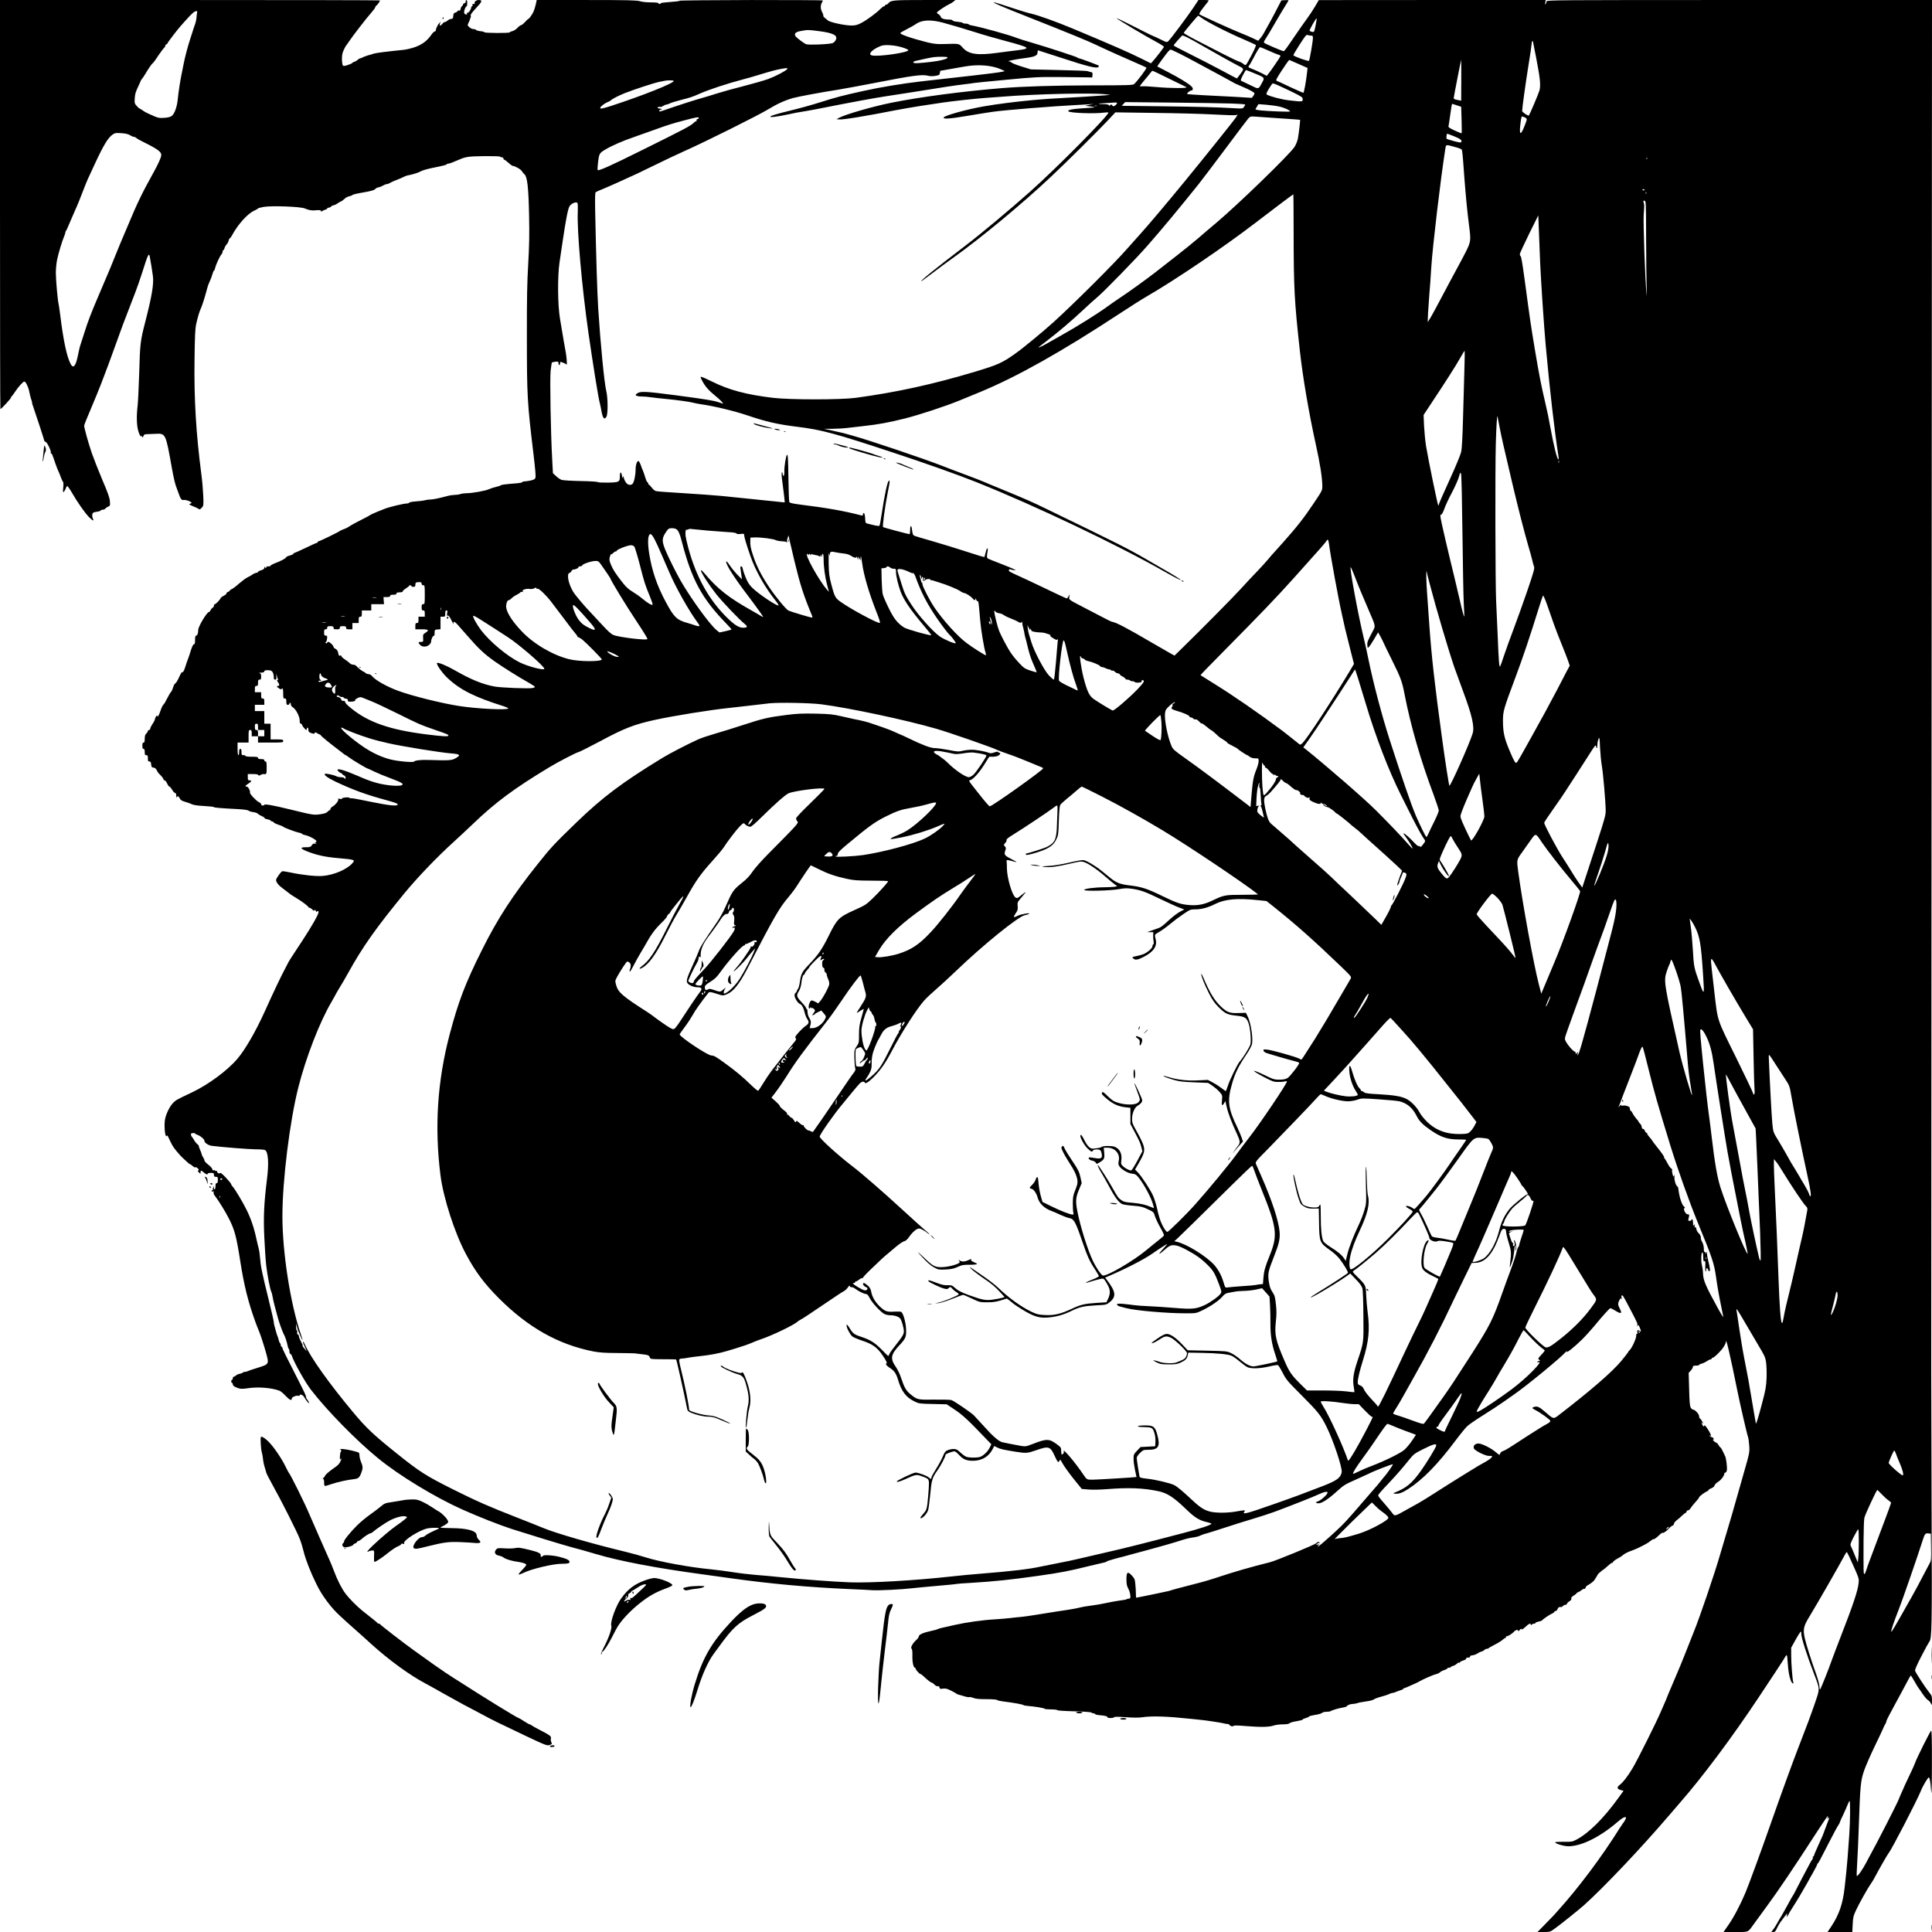 <?xml version="1.0" standalone="no"?>
<!DOCTYPE svg PUBLIC "-//W3C//DTD SVG 20010904//EN"
 "http://www.w3.org/TR/2001/REC-SVG-20010904/DTD/svg10.dtd">
<svg version="1.0" xmlns="http://www.w3.org/2000/svg"
 width="2456pt" height="2456pt" viewBox="0 0 2456 2456"
 preserveAspectRatio="xMidYMid meet">
<g transform="translate(0,2456) scale(0.1,-0.1)"
fill="#000000" stroke="none">
<path d="M0 21960 c0 -1430 2 -2600 5 -2600 12 0 135 134 135 146 0 7 4 14 8
16 5 2 25 28 44 58 38 59 102 130 117 130 18 0 51 -68 62 -124 5 -31 17 -75
24 -97 8 -22 14 -43 13 -47 -1 -4 1 -14 4 -22 55 -160 149 -448 150 -459 1 -8
9 -16 18 -18 20 -5 74 -119 66 -140 -3 -8 -2 -12 3 -9 9 6 13 -2 56 -129 16
-44 31 -84 35 -90 4 -5 17 -38 30 -73 12 -34 27 -65 32 -68 4 -3 6 -35 2 -72
-6 -57 -4 -65 7 -54 8 7 19 26 24 42 6 16 14 30 20 31 5 1 30 -34 55 -77 72
-126 169 -264 221 -317 52 -52 68 -57 48 -14 -6 14 -9 37 -5 50 5 21 14 25 56
31 27 4 50 11 50 16 0 6 11 10 24 10 13 0 30 7 37 16 7 9 24 20 37 25 22 9 23
13 19 67 -3 44 -25 106 -94 267 -49 116 -110 271 -136 345 -44 130 -97 319
-97 350 0 8 39 105 86 215 47 110 105 252 129 315 24 63 66 174 93 245 27 72
77 209 111 305 53 150 81 226 176 470 7 19 32 82 54 140 23 58 64 177 92 265
70 222 82 246 93 193 8 -37 34 -200 40 -248 13 -100 -14 -258 -97 -581 -62
-239 -67 -278 -77 -644 -6 -187 -15 -376 -20 -420 -17 -136 -13 -263 11 -334
15 -44 25 -61 35 -57 9 3 14 -1 15 -12 0 -10 5 -6 11 11 8 23 15 27 51 28 23
0 69 2 102 4 132 7 131 8 210 -435 24 -135 44 -216 65 -265 5 -11 14 -38 22
-60 20 -62 38 -87 60 -81 21 5 74 -10 96 -27 11 -9 9 -13 -10 -20 -21 -7 -17
-10 35 -32 32 -12 64 -28 72 -35 11 -9 19 -7 39 15 24 26 25 29 20 153 -3 70
-13 192 -24 272 -67 511 -94 956 -87 1455 4 305 8 395 21 455 20 91 42 163 64
210 16 36 53 155 76 245 7 28 22 68 33 90 11 22 26 61 33 88 7 26 16 47 21 47
4 0 10 15 14 33 9 42 61 154 80 173 8 9 15 24 15 35 0 10 4 19 9 19 5 0 12 12
15 26 4 14 16 35 27 47 11 12 23 34 26 50 3 15 9 27 14 27 5 0 20 21 34 48 71
130 192 265 273 302 28 13 52 27 52 30 0 4 33 13 73 20 103 17 468 4 522 -20
54 -23 92 -29 142 -23 42 4 57 3 64 -8 6 -10 11 -11 17 -3 4 6 19 14 35 18 15
3 27 11 27 16 0 6 8 10 19 10 10 0 24 7 31 15 7 8 20 15 29 15 9 0 33 11 53
25 20 14 40 25 43 25 6 0 23 13 55 41 10 10 33 20 51 24 19 4 37 12 40 17 3 5
66 20 139 32 99 17 138 29 149 42 9 11 27 20 41 22 14 2 40 12 58 23 18 10 41
19 50 19 10 0 26 6 37 13 11 7 36 19 55 27 42 15 119 48 141 60 9 5 34 12 55
15 41 7 122 34 139 45 16 12 86 32 155 46 139 28 180 39 180 46 0 4 8 8 19 8
16 0 56 15 136 50 83 37 123 43 318 45 108 1 200 -1 203 -6 3 -5 14 -9 25 -9
10 0 19 -7 19 -15 0 -8 5 -15 10 -15 6 0 30 -18 54 -40 24 -22 49 -40 57 -40
27 0 104 -45 114 -67 6 -12 21 -30 33 -40 35 -30 51 -167 58 -524 5 -244 2
-381 -11 -614 -14 -231 -18 -445 -17 -925 0 -755 5 -837 83 -1485 24 -200 31
-286 26 -307 -5 -18 -17 -26 -59 -36 -30 -6 -66 -12 -81 -12 -15 0 -27 -4 -27
-9 0 -5 -28 -11 -62 -14 -152 -12 -202 -18 -213 -27 -6 -5 -33 -14 -60 -20
-28 -6 -68 -19 -90 -29 -44 -21 -213 -51 -287 -51 -26 0 -59 -5 -74 -10 -15
-6 -48 -11 -73 -11 -25 -1 -68 -7 -96 -15 -107 -29 -183 -44 -216 -44 -19 0
-50 -4 -69 -10 -19 -5 -71 -11 -115 -14 -44 -3 -81 -10 -83 -16 -2 -5 -14 -10
-26 -10 -43 0 -230 -45 -291 -70 -11 -4 -51 -21 -90 -36 -38 -15 -81 -35 -95
-45 -14 -9 -41 -24 -60 -33 -62 -30 -175 -90 -205 -111 -17 -12 -48 -27 -70
-34 -22 -8 -42 -17 -45 -21 -8 -10 -254 -130 -268 -130 -7 0 -12 -4 -12 -10 0
-5 -5 -10 -10 -10 -6 0 -71 -29 -145 -65 -75 -36 -140 -65 -145 -65 -6 0 -10
-4 -10 -10 0 -5 -20 -15 -44 -21 -25 -6 -47 -17 -50 -25 -6 -14 -63 -45 -143
-75 -29 -11 -53 -25 -53 -30 0 -5 -14 -9 -31 -9 -17 0 -28 -4 -24 -10 3 -5 2
-10 -4 -10 -5 0 -12 6 -14 13 -3 6 -6 3 -6 -9 -1 -15 -11 -24 -41 -33 -22 -6
-40 -16 -40 -21 0 -6 -7 -10 -15 -10 -14 0 -53 -18 -65 -30 -3 -3 -25 -15 -51
-28 -25 -12 -74 -49 -110 -80 -35 -32 -76 -63 -91 -70 -16 -6 -28 -16 -28 -21
0 -5 -9 -11 -20 -14 -11 -3 -20 -11 -20 -19 0 -8 -16 -22 -35 -31 -20 -9 -38
-24 -41 -32 -9 -22 -60 -75 -73 -75 -6 0 -11 -9 -11 -19 0 -10 -7 -21 -15 -25
-8 -3 -20 -17 -27 -31 -6 -14 -16 -25 -22 -25 -26 -1 -136 -185 -136 -228 0
-42 -11 -72 -26 -72 -10 0 -14 -15 -14 -55 0 -41 -4 -55 -15 -55 -9 0 -23 -29
-40 -82 -14 -46 -29 -92 -34 -103 -6 -11 -20 -54 -33 -95 -14 -46 -28 -75 -37
-75 -14 0 -16 -3 -45 -65 -21 -47 -38 -73 -53 -83 -7 -4 -17 -25 -23 -47 -6
-21 -16 -45 -23 -52 -14 -16 -32 -47 -64 -109 -12 -26 -29 -52 -37 -58 -8 -7
-24 -41 -36 -77 -20 -60 -40 -91 -40 -63 0 19 -29 -23 -30 -42 0 -9 -13 -36
-30 -60 -16 -24 -30 -52 -30 -61 0 -10 -7 -18 -15 -18 -8 0 -15 -6 -15 -13 0
-8 -9 -22 -20 -32 -15 -13 -20 -31 -20 -67 0 -36 -4 -48 -15 -48 -11 0 -15
-11 -15 -40 0 -29 4 -40 15 -40 11 0 15 -11 15 -40 0 -33 3 -40 20 -40 17 0
20 -7 20 -40 0 -33 3 -40 19 -40 16 0 20 -8 23 -37 3 -33 7 -38 30 -41 18 -2
31 -13 42 -35 8 -18 23 -39 33 -48 27 -24 53 -58 53 -69 0 -6 6 -10 13 -10 8
0 22 -18 32 -40 10 -22 23 -40 30 -40 6 0 21 -18 34 -40 12 -22 29 -40 37 -40
9 0 14 -12 15 -37 1 -21 3 -30 6 -20 6 24 25 17 41 -16 9 -19 26 -29 70 -41
31 -9 70 -23 85 -31 18 -9 73 -17 153 -21 68 -4 124 -10 124 -14 0 -7 81 -14
315 -26 66 -4 116 -11 125 -19 8 -7 36 -16 62 -19 26 -4 51 -13 55 -19 5 -7
27 -21 50 -31 23 -10 40 -22 38 -27 -3 -4 13 -10 35 -14 22 -4 40 -11 40 -16
0 -5 6 -9 14 -9 7 0 19 -6 25 -14 7 -8 35 -22 64 -31 29 -9 54 -20 57 -24 7
-11 162 -69 204 -77 20 -3 36 -10 36 -14 0 -4 16 -11 36 -15 55 -10 154 -65
147 -81 -3 -8 -10 -14 -17 -15 -6 0 -2 -5 9 -10 17 -8 15 -8 -7 -4 -21 4 -31
0 -44 -20 -14 -22 -23 -25 -76 -25 -76 0 -73 -16 8 -49 126 -51 239 -76 409
-90 210 -19 213 -20 173 -66 -67 -77 -233 -148 -375 -160 -87 -7 -262 12 -411
44 -51 11 -98 18 -105 15 -18 -8 -77 -91 -77 -110 0 -29 31 -69 87 -109 30
-22 62 -47 72 -55 15 -14 62 -45 113 -75 53 -32 130 -89 135 -101 3 -8 11 -14
19 -14 7 0 23 -10 35 -22 17 -18 23 -20 27 -9 3 10 8 7 18 -10 7 -13 13 -18
14 -11 0 17 20 15 20 -3 0 -28 -88 -183 -201 -355 -129 -194 -189 -288 -189
-295 0 -2 -17 -35 -37 -72 -45 -82 -142 -286 -258 -543 -115 -254 -247 -482
-348 -601 -126 -148 -370 -328 -575 -425 -193 -91 -205 -98 -239 -132 -41 -40
-86 -129 -103 -201 -18 -78 -2 -256 21 -220 5 9 11 4 19 -17 7 -16 17 -38 23
-49 6 -11 18 -34 27 -52 16 -34 99 -133 139 -168 13 -11 36 -32 52 -48 16 -15
32 -27 36 -27 5 0 20 -11 35 -25 15 -13 28 -20 30 -14 2 6 14 2 28 -10 19 -15
22 -23 12 -29 -10 -7 -8 -13 8 -27 19 -18 20 -18 20 3 0 28 6 28 42 -3 31 -26
48 -32 48 -15 0 6 18 10 40 10 36 0 40 -2 40 -25 0 -20 5 -25 25 -25 23 0 25
-4 25 -40 0 -29 -4 -40 -15 -40 -11 0 -15 -11 -15 -40 0 -41 -19 -58 -21 -17
0 21 -1 21 -8 2 -5 -11 -7 -23 -4 -27 2 -5 -1 -8 -6 -8 -6 0 -11 -5 -11 -11 0
-6 7 -8 16 -5 11 4 14 1 10 -12 -4 -11 4 -30 20 -49 37 -46 131 -197 174 -283
74 -145 96 -230 145 -545 48 -307 100 -517 194 -775 17 -47 36 -94 41 -105 17
-37 67 -189 95 -292 37 -134 35 -136 -111 -181 -60 -18 -117 -38 -126 -43 -10
-5 -27 -9 -37 -9 -11 0 -22 -4 -25 -9 -3 -5 -21 -12 -40 -15 -19 -4 -39 -13
-46 -21 -7 -8 -19 -15 -26 -15 -8 0 -14 -9 -14 -20 0 -11 -4 -20 -10 -20 -5 0
-10 -9 -10 -20 0 -11 5 -20 10 -20 6 0 10 -8 10 -18 0 -19 28 -37 84 -53 18
-5 56 -4 95 2 135 22 310 9 414 -30 16 -6 53 -37 81 -68 49 -52 76 -63 76 -30
0 17 56 40 80 34 11 -3 20 -1 20 4 0 23 42 7 58 -22 22 -41 61 -87 62 -73 0 6
-9 23 -20 37 -11 14 -20 29 -19 34 3 12 -17 57 -71 163 -192 376 -230 454
-230 466 0 8 -4 14 -10 14 -5 0 -10 9 -10 19 0 11 -4 22 -9 26 -5 3 -13 20
-17 37 -3 18 -10 39 -14 48 -5 8 -13 35 -20 60 -6 25 -16 59 -21 76 -5 17 -9
40 -9 51 0 11 -26 127 -59 259 -93 378 -106 441 -116 564 -3 41 -10 89 -15
105 -5 17 -19 75 -31 130 -28 134 -71 260 -126 369 -48 97 -144 258 -175 292
-10 11 -18 23 -18 27 0 20 -132 159 -140 147 -9 -14 -40 -2 -40 17 0 8 -4 12
-9 8 -5 -3 -12 -1 -16 4 -3 6 -12 8 -20 4 -10 -3 -15 1 -15 13 -1 11 -23 36
-50 57 -28 21 -50 45 -50 53 0 8 -7 26 -16 39 -9 13 -17 30 -18 37 -4 16 -14
45 -29 78 -6 14 -10 28 -9 32 1 4 -8 15 -21 25 -12 10 -31 34 -41 53 -11 19
-23 37 -27 40 -4 3 -9 14 -11 25 -2 15 3 20 25 21 15 2 27 -1 27 -5 0 -4 16
-13 37 -20 37 -14 83 -55 83 -76 0 -22 51 -56 93 -61 154 -19 469 -43 555 -44
57 0 112 -4 122 -10 40 -22 50 -163 25 -364 -38 -307 -47 -480 -35 -736 6
-135 17 -301 25 -370 15 -125 49 -301 64 -330 5 -9 12 -36 16 -60 6 -41 31
-142 69 -277 15 -57 65 -192 76 -208 12 -17 39 -98 46 -138 3 -20 10 -40 15
-43 5 -3 9 -18 9 -35 0 -16 5 -29 10 -29 6 0 13 -8 17 -17 31 -93 171 -342
245 -438 207 -268 574 -643 853 -871 268 -220 724 -497 1075 -654 203 -91 471
-196 630 -248 171 -55 650 -202 745 -227 145 -39 207 -56 320 -90 302 -90 768
-179 1370 -260 105 -14 267 -37 360 -50 496 -69 966 -112 1485 -135 129 -5
266 -12 303 -15 77 -5 382 10 502 25 44 5 186 19 315 30 129 11 242 22 250 25
8 2 94 9 190 14 282 17 504 40 835 87 303 43 394 60 680 131 77 19 154 37 170
40 17 3 32 9 35 14 4 6 112 38 220 64 14 4 54 15 90 25 36 10 128 35 205 55
154 41 340 94 453 131 40 13 96 26 125 29 29 4 62 11 75 16 12 5 32 13 45 19
12 5 40 14 62 19 22 6 130 40 240 76 110 36 268 86 351 110 83 24 206 65 275
90 223 83 482 186 560 222 118 55 141 29 47 -51 -23 -20 -53 -39 -65 -42 -34
-9 -28 -24 10 -24 42 0 128 56 238 157 79 72 100 85 230 142 79 35 155 70 169
77 57 31 301 126 307 120 6 -5 -90 -141 -117 -166 -3 -3 -18 -22 -34 -43 -15
-21 -65 -80 -110 -130 -44 -51 -147 -169 -228 -264 -134 -155 -193 -213 -387
-383 -65 -56 -98 -77 -71 -45 14 17 13 17 -10 10 -23 -7 -23 -7 -7 9 9 10 22
14 28 10 8 -4 9 -3 5 4 -10 17 -23 15 -44 -6 -20 -20 -522 -226 -587 -241 -49
-11 -293 -76 -355 -95 -161 -48 -202 -61 -265 -82 -113 -38 -233 -74 -335 -99
-139 -35 -319 -83 -328 -89 -6 -3 -406 -86 -419 -86 -1 0 -3 24 -3 53 0 28 -3
82 -7 119 -5 60 -10 72 -43 108 -54 59 -70 48 -70 -47 0 -60 5 -83 25 -121 25
-47 34 -121 15 -123 -5 -1 -16 -2 -22 -3 -7 -1 -15 -3 -18 -7 -3 -3 -43 -10
-90 -16 -47 -7 -123 -20 -170 -31 -47 -11 -130 -25 -185 -32 -55 -7 -122 -18
-150 -26 -27 -7 -95 -20 -150 -28 -96 -14 -157 -24 -420 -66 -66 -11 -147 -22
-180 -25 -33 -2 -94 -9 -135 -14 -41 -5 -127 -12 -190 -16 -152 -8 -370 -39
-511 -71 -63 -15 -136 -31 -164 -37 -27 -6 -52 -14 -55 -17 -3 -3 -40 -14 -84
-23 -99 -21 -155 -46 -156 -70 0 -10 -16 -31 -35 -48 -43 -38 -74 -97 -56
-108 8 -5 11 -35 10 -93 -2 -81 14 -148 33 -148 5 0 8 -5 8 -12 0 -13 49 -68
61 -68 5 0 19 -10 32 -22 55 -52 101 -88 112 -88 6 0 22 -11 35 -25 14 -15 30
-23 41 -20 11 4 18 -1 22 -16 5 -19 11 -21 45 -15 32 5 51 0 103 -26 35 -17
66 -35 69 -39 3 -4 19 -11 35 -14 17 -4 49 -13 72 -21 23 -7 49 -11 57 -8 7 3
30 -2 51 -10 27 -12 72 -16 164 -16 77 0 131 -4 138 -11 6 -6 44 -14 84 -19
130 -16 234 -35 249 -45 8 -5 33 -10 55 -11 77 -5 215 -27 215 -36 0 -4 36 -8
79 -8 44 0 81 -4 83 -10 2 -5 91 -11 212 -14 123 -3 214 -10 220 -16 5 -5 18
-10 27 -10 10 0 19 -4 21 -10 2 -5 29 -12 61 -14 67 -5 97 -14 97 -27 0 -13
78 -11 82 1 2 8 47 8 148 1 94 -7 168 -7 210 -1 129 19 317 12 630 -21 52 -6
111 -12 131 -14 56 -5 262 -37 279 -43 8 -3 26 -6 40 -7 14 0 26 -4 28 -10 5
-16 45 -27 52 -15 5 8 52 7 161 -2 186 -15 293 -13 351 7 24 8 75 15 115 15
48 0 76 5 86 14 7 8 48 20 90 26 42 7 77 16 77 21 0 5 18 13 40 19 22 6 40 14
40 19 0 5 35 14 77 21 42 6 83 18 90 26 8 8 33 14 57 14 23 0 46 4 52 8 12 11
107 39 162 47 23 4 42 10 42 14 0 12 48 31 80 31 16 0 39 4 52 9 13 6 63 15
111 22 48 6 94 18 102 26 8 7 49 23 91 34 43 11 90 27 105 35 15 7 35 14 44
14 8 0 23 4 33 9 9 5 36 15 59 22 24 7 43 16 43 21 0 4 5 8 11 8 5 0 38 13 72
29 34 15 73 33 87 39 14 7 32 16 40 21 39 24 173 82 202 88 18 3 41 14 51 23
9 9 35 23 57 30 22 7 40 17 40 22 0 4 9 8 19 8 11 0 22 4 25 9 3 5 17 12 31
15 14 4 35 16 46 27 11 11 24 17 29 14 6 -4 10 -2 10 4 0 6 18 16 40 22 22 7
40 18 40 26 0 8 6 13 13 12 25 -3 37 1 35 14 -2 7 11 13 32 15 19 2 46 12 60
22 14 10 38 22 53 25 14 4 31 13 38 21 6 8 20 14 30 14 10 0 20 4 23 8 3 5 38
25 78 45 40 20 85 48 100 62 15 14 32 25 38 25 6 0 8 5 5 10 -3 6 1 10 10 10
19 0 71 34 96 62 19 21 49 24 49 6 0 -7 9 -2 19 11 13 17 20 20 23 11 3 -9 19
0 49 28 44 42 69 53 69 30 0 -9 3 -9 12 0 7 7 20 12 30 12 10 0 18 4 18 10 0
5 17 12 38 16 20 4 39 10 42 13 13 17 89 69 122 85 21 9 38 21 38 26 0 6 7 10
15 10 9 0 20 11 25 25 9 23 19 29 46 26 6 -1 17 6 24 14 7 8 21 15 31 15 11 0
19 6 19 13 0 7 14 21 30 31 21 12 29 23 25 35 -3 11 5 22 28 36 17 10 36 24
40 32 4 7 13 13 18 13 6 0 25 11 43 25 18 14 36 22 40 18 4 -4 9 2 12 13 3 11
13 24 23 29 61 34 89 60 111 102 14 26 30 51 37 56 7 4 18 13 25 20 7 7 20 18
30 23 9 5 36 28 61 51 25 23 47 39 51 36 3 -3 8 2 12 11 4 9 28 28 53 41 26
13 61 35 77 50 17 14 60 37 96 49 36 13 80 31 99 41 19 10 54 28 79 40 25 13
58 34 74 48 17 14 33 24 38 21 7 -4 41 22 89 68 10 9 19 14 22 12 8 -8 55 22
81 54 15 17 36 34 46 37 11 4 20 15 20 24 0 10 16 31 37 47 20 15 52 42 70 61
19 18 39 33 44 33 5 0 9 7 9 15 0 8 8 15 18 15 10 0 26 13 35 30 10 16 38 51
62 77 25 27 45 53 45 59 0 11 73 66 103 77 9 4 17 11 17 16 0 5 16 15 35 22
23 9 38 22 41 36 4 13 23 32 43 44 36 21 81 78 81 105 0 8 6 14 14 14 8 0 16
14 19 32 5 38 -9 150 -22 176 -5 9 -19 38 -31 65 -12 26 -25 47 -29 47 -4 0
-15 14 -24 30 -10 17 -23 30 -28 30 -5 0 -19 9 -31 20 -12 11 -17 20 -10 20
20 0 1 29 -21 32 -11 2 -22 10 -24 18 -4 13 -3 13 6 0 9 -13 11 -12 11 3 0 10
-16 42 -35 72 -33 53 -55 69 -55 43 -1 -7 -7 -2 -15 12 -16 28 -20 54 -5 30 5
-8 10 -11 10 -7 0 14 -33 67 -42 67 -4 0 -8 12 -8 26 0 27 -51 84 -76 84 -7 0
-21 11 -30 24 -12 20 -17 66 -21 234 l-6 210 26 28 c15 16 27 37 27 46 0 14 8
18 40 18 22 0 40 4 40 9 0 5 14 12 31 16 17 4 47 18 66 31 20 13 42 24 49 24
8 0 14 5 14 10 0 6 6 10 13 10 8 0 40 26 72 58 57 57 94 115 96 149 1 51 57
-191 145 -627 33 -165 123 -556 136 -589 5 -14 12 -64 15 -111 5 -82 3 -93
-65 -330 -39 -135 -89 -310 -111 -390 -22 -80 -65 -228 -96 -330 -31 -102 -76
-255 -101 -340 -66 -230 -257 -792 -332 -975 -35 -88 -88 -221 -117 -295 -29
-74 -83 -205 -120 -290 -37 -85 -76 -177 -87 -205 -10 -27 -25 -63 -32 -80 -8
-16 -35 -79 -61 -140 -60 -141 -298 -616 -357 -716 -64 -107 -122 -183 -163
-215 -44 -33 -42 -55 7 -69 l37 -10 -65 -90 c-189 -262 -377 -448 -534 -531
-52 -27 -61 -29 -162 -27 -60 1 -108 -2 -108 -7 0 -17 111 -50 168 -50 167 0
406 119 633 316 58 50 99 68 99 44 0 -10 -28 -59 -40 -70 -3 -3 -21 -30 -40
-60 -224 -359 -526 -763 -790 -1054 -19 -21 -39 -44 -45 -51 -5 -6 -55 -57
-110 -113 l-100 -102 80 0 c78 0 81 1 139 43 72 51 312 244 369 295 258 231
733 733 1087 1147 57 66 115 134 129 150 294 336 669 837 1018 1363 153 230
289 437 303 460 49 84 47 84 55 -23 7 -114 21 -192 41 -241 14 -35 40 -49 30
-16 -10 33 -26 237 -26 337 l0 99 57 103 c58 103 74 122 71 81 -4 -45 68 -272
171 -539 67 -175 66 -165 6 -341 -51 -149 -111 -311 -219 -588 -65 -166 -224
-604 -352 -970 -111 -317 -261 -727 -311 -850 -61 -147 -149 -317 -217 -415
l-66 -95 153 0 c175 0 152 -10 239 110 30 41 99 136 153 210 156 212 336 479
645 956 52 80 106 160 119 178 21 28 22 29 16 6 -7 -22 -6 -23 8 -11 15 11 14
7 -2 -35 -11 -27 -29 -76 -41 -109 -13 -33 -26 -69 -30 -80 -4 -11 -31 -70
-59 -131 -28 -61 -51 -116 -51 -123 0 -6 -5 -11 -11 -11 -5 0 -7 -5 -4 -10 4
-6 1 -17 -5 -25 -6 -8 -20 -29 -29 -47 -59 -110 -150 -283 -180 -343 -19 -38
-37 -72 -41 -75 -4 -3 -29 -48 -57 -101 -28 -52 -65 -118 -81 -145 -17 -27
-43 -71 -58 -99 -15 -27 -38 -65 -52 -82 l-24 -33 25 0 c20 0 29 9 46 48 12
26 32 61 44 77 93 125 90 122 83 90 -7 -29 -7 -29 8 -10 8 11 16 23 16 27 0 3
22 39 48 80 48 73 131 213 186 311 15 29 50 91 77 138 27 48 49 91 49 97 0 6
3 12 8 14 8 4 23 31 148 276 51 100 102 195 114 211 11 16 20 34 20 39 0 5 17
45 39 88 21 44 46 101 56 127 10 26 22 50 27 53 10 7 9 -246 -3 -421 -16 -236
-30 -411 -39 -490 -5 -44 -14 -127 -20 -185 -23 -211 -71 -351 -174 -505 l-44
-65 158 0 157 0 5 99 c4 88 9 107 44 182 39 84 148 278 187 333 12 17 29 44
38 60 68 129 175 315 189 331 36 42 360 667 409 790 26 66 92 175 101 170 13
-8 20 -52 29 -175 6 -74 9 23 10 333 1 290 -2 437 -9 437 -10 0 -189 -359
-205 -410 -4 -14 -36 -85 -71 -158 -35 -73 -64 -134 -64 -136 0 -3 -16 -39
-35 -80 -19 -42 -35 -79 -35 -82 0 -16 -291 -586 -382 -747 -21 -38 -38 -70
-38 -72 0 -1 -16 -29 -35 -61 -40 -66 -74 -108 -81 -101 -3 3 -1 76 5 163 6
88 15 303 21 479 17 503 23 569 66 694 20 58 80 196 133 306 54 110 103 216
111 235 7 19 20 44 27 55 7 11 13 26 13 35 0 8 48 103 108 211 59 107 127 235
152 282 25 48 47 87 51 87 3 0 25 -35 49 -78 24 -42 46 -79 50 -82 3 -3 26
-35 50 -72 25 -37 56 -73 69 -80 13 -7 30 -26 37 -43 13 -29 13 -27 14 34 0
59 -3 67 -37 109 -45 55 -170 246 -178 273 -4 13 23 75 81 187 47 92 93 174
100 183 32 37 35 177 29 1644 -3 803 -5 1624 -5 1825 0 201 2 4198 5 8883 l5
8517 -2450 0 c-2327 0 -2450 -1 -2450 -17 0 -10 -5 -25 -11 -33 -8 -11 -9 -7
-5 18 l6 32 -1443 0 -1442 -1 -49 -83 c-27 -46 -74 -117 -104 -157 -30 -41
-98 -137 -150 -214 -121 -178 -134 -195 -145 -195 -15 0 -231 92 -244 104 -10
9 -6 22 21 61 18 28 71 115 116 195 46 80 103 175 127 213 24 37 43 70 43 73
0 3 -20 4 -46 2 l-45 -3 -75 -145 c-42 -80 -88 -165 -103 -190 -14 -25 -35
-61 -45 -81 -10 -19 -30 -49 -45 -66 l-26 -31 -55 26 c-30 15 -104 47 -165 71
-132 53 -516 228 -528 240 -6 6 15 40 49 83 31 40 62 79 67 86 7 9 -6 12 -59
12 l-69 0 -65 -98 c-74 -111 -290 -399 -318 -425 -18 -17 -23 -16 -100 23 -45
22 -84 40 -87 40 -3 0 -54 24 -113 54 -59 30 -162 82 -230 116 -68 34 -125 60
-127 58 -6 -5 383 -237 502 -299 57 -30 101 -59 99 -65 -5 -14 -89 -122 -133
-173 l-32 -36 -123 61 c-150 75 -355 165 -878 384 -205 85 -422 163 -515 185
-38 8 -122 33 -185 54 -233 77 -278 91 -296 91 -21 -1 119 -61 436 -186 550
-218 755 -302 870 -357 121 -58 384 -176 520 -234 58 -25 109 -48 113 -53 9
-8 -120 -179 -158 -210 -15 -12 -94 -15 -529 -15 -493 -1 -878 -13 -1151 -35
-505 -42 -1031 -111 -1405 -186 -234 -47 -584 -148 -665 -192 l-30 -17 34 -3
c50 -5 341 43 716 117 83 16 229 41 325 56 96 14 216 32 265 40 102 16 417 51
545 60 47 3 139 10 205 15 436 36 1165 53 1335 31 l55 -7 -85 -7 c-47 -4 -168
-12 -270 -18 -404 -22 -501 -29 -659 -44 -202 -19 -435 -49 -589 -76 -217 -37
-516 -120 -517 -144 0 -21 82 -15 312 24 131 22 272 45 313 50 151 22 779 72
1060 86 58 3 132 7 165 10 l60 4 -55 -11 -55 -12 59 -8 c32 -4 61 -9 63 -11 2
-2 -52 -7 -119 -11 -162 -9 -234 -23 -216 -41 22 -22 336 -33 456 -16 28 4 52
4 52 -1 0 -39 -667 -713 -995 -1004 -260 -231 -621 -533 -819 -684 -399 -305
-566 -440 -566 -456 0 -3 64 44 143 104 78 60 194 145 257 190 351 249 892
697 1255 1040 205 193 581 566 712 705 l102 109 498 -7 c274 -3 613 -12 753
-20 140 -8 266 -12 279 -8 l24 6 -19 -32 c-17 -29 -393 -499 -659 -823 -213
-260 -461 -554 -550 -652 -49 -55 -128 -143 -174 -195 -159 -183 -654 -676
-926 -925 -134 -122 -397 -340 -500 -412 -167 -118 -218 -141 -510 -229 -540
-162 -1000 -262 -1515 -332 -195 -26 -838 -26 -1055 0 -339 41 -557 99 -774
207 -67 33 -128 60 -137 60 -12 0 -9 -12 16 -57 36 -67 77 -114 158 -180 63
-51 114 -103 102 -103 -4 0 -26 7 -49 15 -66 23 -163 39 -541 89 -407 53 -461
56 -506 21 -17 -13 -17 -16 -4 -25 8 -5 39 -10 69 -10 29 0 81 -4 115 -10 33
-5 115 -14 181 -20 147 -14 320 -38 360 -50 17 -5 63 -14 104 -20 162 -23 415
-84 581 -140 239 -81 388 -115 634 -145 311 -38 488 -86 1231 -332 413 -136
814 -279 1045 -371 746 -298 1794 -797 2395 -1139 125 -71 205 -112 205 -105
0 6 -116 78 -205 128 -11 6 -119 69 -240 139 -230 133 -351 194 -1255 632
-194 95 -259 123 -625 274 -82 33 -168 69 -190 79 -43 18 -81 33 -270 104 -66
24 -183 69 -260 99 -227 88 -928 325 -1123 378 -59 16 -114 31 -122 34 -8 2
-67 15 -130 29 l-115 25 104 0 c58 1 143 5 190 11 47 5 149 17 226 26 172 19
302 43 508 94 182 46 517 156 692 228 66 27 188 77 270 111 466 193 1036 513
1775 999 129 85 282 182 340 215 357 206 979 627 1375 931 232 178 482 366
486 366 2 0 4 -208 4 -462 1 -746 9 -888 80 -1534 38 -340 113 -778 201 -1179
55 -247 83 -428 84 -535 0 -54 -3 -59 -111 -220 -128 -191 -214 -300 -388
-495 -69 -77 -127 -142 -130 -145 -3 -3 -31 -34 -60 -70 -30 -36 -96 -108
-146 -160 -51 -52 -141 -149 -201 -215 -99 -109 -519 -533 -751 -759 l-92 -90
-53 29 c-29 16 -138 79 -243 140 -303 178 -450 255 -496 260 -9 1 -61 26 -115
55 -55 29 -164 86 -244 127 -202 105 -193 99 -186 136 l6 32 -16 -25 c-10 -14
-18 -26 -19 -28 -3 -3 -120 51 -320 148 -93 45 -215 102 -270 127 -146 66
-155 71 -149 88 4 8 11 12 17 8 6 -4 25 -8 42 -10 l30 -2 -26 14 c-14 8 -91
39 -170 70 -79 30 -151 59 -159 64 -16 9 -17 24 -6 89 11 61 -9 53 -24 -10 -7
-29 -14 -56 -16 -59 -2 -3 -103 27 -226 68 -123 40 -317 100 -433 133 -115 33
-220 64 -231 69 -18 8 -23 22 -29 70 -8 72 -25 72 -25 0 0 -27 -3 -49 -7 -49
-19 0 -329 83 -337 90 -10 10 24 259 59 438 27 133 29 152 17 152 -19 0 -56
-171 -98 -450 -9 -63 -20 -119 -24 -123 -4 -5 -34 -2 -66 6 -33 8 -71 18 -86
21 -25 6 -27 10 -30 68 -2 38 -8 63 -15 66 -8 2 -13 -5 -13 -16 0 -18 -4 -19
-32 -11 -204 53 -426 93 -760 134 -105 14 -138 21 -144 34 -4 9 -9 142 -11
296 -4 269 -7 314 -19 302 -13 -12 -34 -147 -33 -202 2 -64 -12 -90 -21 -40
-11 59 -19 -1 -9 -66 11 -71 37 -293 35 -295 0 -1 -35 2 -76 7 -77 8 -441 46
-720 74 -85 8 -301 24 -480 35 -178 11 -338 22 -355 26 -19 3 -40 19 -59 45
-17 21 -33 39 -38 39 -4 0 -8 7 -8 15 0 8 -4 15 -10 15 -5 0 -19 33 -31 73
-12 39 -25 77 -29 82 -4 6 -15 34 -24 63 -10 28 -24 52 -31 52 -18 0 -35 -53
-35 -110 0 -71 -20 -163 -39 -181 -27 -25 -67 -13 -91 28 -11 19 -20 44 -21
56 0 21 -1 21 -8 2 -7 -16 -10 -12 -15 23 -10 53 -26 45 -26 -12 0 -73 -9 -78
-151 -81 -68 -1 -127 2 -130 7 -3 5 -100 11 -215 13 -115 2 -224 9 -242 14
-18 5 -50 27 -72 48 l-41 38 -9 170 c-19 340 -31 1033 -20 1133 6 52 13 98 15
102 3 4 23 10 45 12 36 3 40 1 40 -19 0 -13 5 -23 10 -23 6 0 10 9 10 20 0 11
2 20 4 20 14 0 72 -25 79 -34 9 -13 -1 112 -14 174 -9 44 -28 156 -71 415 -29
177 -31 533 -5 710 10 66 29 197 43 290 39 262 64 390 84 423 22 36 87 63 101
41 5 -8 6 -59 4 -114 -11 -239 52 -952 136 -1540 57 -395 124 -814 143 -885 7
-30 17 -73 20 -95 17 -102 40 -129 66 -80 20 37 18 242 -3 325 -25 102 -74
605 -102 1045 -13 208 -26 627 -39 1247 -3 167 -1 229 7 235 7 5 39 20 72 33
57 22 297 129 455 203 41 19 154 74 250 121 96 48 252 121 345 163 264 117
939 454 1068 532 116 71 214 115 318 145 61 17 364 74 574 106 77 13 284 51
460 85 473 93 609 112 680 93 28 -8 59 -8 96 -2 49 8 54 12 57 37 2 15 4 27 5
27 3 0 218 38 307 54 176 32 356 17 476 -40 l38 -18 -34 -8 c-35 -8 -185 -27
-370 -48 -93 -10 -387 -44 -665 -75 -239 -28 -511 -73 -720 -119 -289 -64
-349 -80 -555 -145 -102 -33 -283 -83 -402 -111 -120 -29 -223 -59 -230 -67
-10 -12 -2 -13 53 -7 35 4 114 18 174 31 61 14 138 29 172 33 34 5 121 21 195
35 443 88 725 140 893 165 77 11 194 29 260 40 456 74 612 97 725 110 52 6
102 13 110 15 8 2 193 21 410 41 364 35 418 37 685 35 160 -1 317 -3 350 -4
l60 -2 3 32 c3 28 0 33 -25 38 -15 4 -35 9 -43 12 -8 3 -172 9 -365 13 l-350
8 -113 35 c-62 19 -121 42 -131 51 -9 9 -26 16 -37 17 -32 2 95 27 214 42 121
16 152 31 152 74 0 12 3 23 7 23 3 0 142 -45 307 -99 313 -103 437 -134 458
-113 6 6 9 14 7 17 -8 8 -242 95 -255 95 -7 0 -14 3 -16 8 -4 8 -382 132 -588
192 -80 23 -165 50 -190 60 -95 38 -457 138 -568 157 -18 3 -35 9 -38 14 -3 5
-20 9 -39 9 -18 0 -35 4 -37 9 -1 5 -29 11 -61 14 -33 2 -62 9 -66 16 -4 7
-19 12 -32 12 -77 1 -110 11 -119 34 -5 13 -18 29 -30 35 -11 6 -20 15 -20 20
0 11 108 84 154 105 17 7 42 23 56 34 l25 21 -391 0 c-410 0 -428 -2 -464 -45
-7 -8 -19 -15 -26 -15 -8 0 -14 -4 -14 -10 0 -5 -6 -10 -13 -10 -7 0 -26 -14
-43 -31 -47 -50 -174 -144 -244 -180 -55 -28 -75 -33 -130 -33 -85 1 -269 41
-295 64 -11 9 -30 25 -42 35 -12 10 -20 22 -17 26 3 5 -4 26 -16 48 -21 41
-21 81 -2 118 7 12 12 24 12 28 0 3 -409 5 -910 5 -500 -1 -910 -5 -910 -9 0
-5 -54 -12 -120 -16 -66 -4 -120 -11 -120 -16 0 -5 -7 -9 -15 -9 -8 0 -15 5
-15 10 0 6 -38 10 -93 10 -54 0 -114 6 -143 15 -41 12 -150 15 -680 15 l-631
0 -12 -56 c-7 -31 -20 -73 -29 -93 -18 -38 -56 -91 -66 -91 -3 0 -22 -18 -42
-40 -20 -22 -43 -40 -50 -40 -8 0 -29 -16 -47 -35 -18 -19 -47 -38 -65 -41
-18 -4 -32 -10 -32 -15 0 -12 -318 -10 -322 1 -2 5 -25 12 -53 14 -27 3 -51
10 -53 16 -2 5 -16 10 -31 10 -16 0 -40 11 -54 24 -25 24 -26 25 -11 56 9 17
17 36 18 43 1 7 5 17 9 24 4 6 4 18 1 27 -4 10 18 40 65 90 81 85 88 106 36
106 -33 0 -64 -28 -48 -44 3 -3 -3 -6 -15 -6 -15 0 -20 -5 -16 -15 4 -8 1 -15
-5 -15 -6 0 -11 -7 -11 -15 0 -24 -34 -72 -48 -68 -7 3 -10 -1 -6 -10 4 -12 0
-14 -15 -10 -14 3 -21 13 -21 29 0 28 20 74 32 74 4 0 8 18 8 40 0 22 -4 40
-10 40 -5 0 -10 -9 -10 -20 0 -11 -6 -20 -14 -20 -8 0 -18 -9 -21 -20 -3 -11
-10 -20 -14 -20 -5 0 -11 -14 -15 -31 -4 -20 -10 -28 -17 -23 -7 4 -17 0 -23
-8 -6 -9 -20 -17 -31 -19 -15 -3 -21 -14 -23 -42 -3 -31 -7 -37 -26 -37 -12 0
-32 -9 -44 -20 -12 -11 -28 -20 -36 -20 -8 0 -21 -8 -28 -18 -7 -10 -19 -22
-27 -26 -10 -7 -12 -1 -7 25 3 19 3 27 -1 19 -3 -8 -9 -17 -13 -20 -12 -8 -40
-68 -40 -85 0 -8 -6 -15 -14 -15 -7 0 -26 -18 -41 -40 -54 -78 -115 -124 -205
-157 -47 -17 -116 -34 -155 -37 -207 -21 -344 -38 -375 -48 -19 -7 -37 -13
-40 -13 -29 -6 -97 -30 -105 -37 -5 -4 -15 -8 -22 -8 -8 0 -24 -9 -36 -20 -12
-12 -32 -23 -44 -26 -13 -4 -23 -9 -23 -13 0 -4 -25 -16 -55 -26 -40 -14 -58
-16 -66 -8 -6 6 -11 42 -12 79 0 53 5 81 23 119 13 28 26 52 29 55 4 3 19 25
36 50 47 71 223 299 282 365 29 33 53 65 53 72 0 6 8 18 18 25 16 12 42 51 42
63 0 3 -1087 5 -2415 5 l-2415 0 0 -2600z m2506 2443 c-3 -10 -6 -38 -8 -63
-1 -25 -10 -67 -21 -95 -10 -27 -25 -72 -33 -100 -9 -27 -21 -68 -29 -90 -27
-81 -67 -234 -80 -305 -2 -14 -11 -56 -19 -95 -23 -105 -47 -260 -56 -355 -10
-100 -41 -187 -77 -214 -17 -13 -49 -21 -95 -24 -57 -4 -78 -1 -121 18 -100
43 -122 54 -154 77 -17 13 -35 23 -39 23 -3 0 -20 15 -36 33 -27 30 -29 37
-25 97 2 50 12 83 40 142 20 43 37 80 37 83 0 2 8 14 17 25 9 11 28 39 42 63
40 67 79 125 91 132 6 4 22 23 35 43 53 80 109 157 117 160 4 2 8 10 8 18 0 8
7 17 15 20 8 4 15 10 15 15 0 9 136 187 176 229 12 14 35 39 49 55 88 98 116
123 143 124 8 1 11 -6 8 -16z m12755 -61 c76 -58 336 -192 559 -287 74 -32
139 -62 144 -66 8 -7 -28 -85 -97 -209 -29 -53 -34 -56 -59 -33 -13 11 -41 26
-63 33 -22 7 -114 51 -205 98 -91 47 -239 123 -330 170 -91 47 -164 89 -162
94 4 13 176 218 183 218 3 0 17 -8 30 -18z m1463 -107 c-18 -84 -19 -86 -44
-80 -14 4 -28 9 -32 13 -7 8 82 165 89 158 3 -2 -3 -43 -13 -91z m-4734 36
c130 -36 247 -70 370 -109 130 -42 316 -95 430 -125 127 -33 232 -65 250 -77
25 -17 -4 -27 -114 -40 -56 -6 -168 -21 -251 -32 -251 -34 -361 -18 -436 65
-52 56 -35 53 -245 47 -107 -3 -155 5 -354 62 -125 36 -202 67 -194 79 3 5 42
28 86 50 45 23 93 50 108 61 76 56 191 62 350 19z m-1585 -106 c190 -24 249
-55 219 -114 -8 -15 -24 -33 -37 -38 -35 -16 -306 -27 -339 -15 -31 13 -118
78 -134 101 -23 33 -1 55 67 67 89 16 90 16 224 -1z m6263 -58 c18 1 22 -4 22
-30 0 -42 -41 -280 -50 -290 -9 -10 -193 56 -198 71 -3 10 144 242 163 254 5
4 17 5 25 1 8 -3 25 -6 38 -6z m-1580 -20 c26 -13 67 -35 92 -49 244 -140 498
-282 558 -312 82 -41 81 -39 19 -121 -17 -22 -31 -41 -32 -42 -1 -2 -91 46
-201 105 -110 59 -291 152 -402 207 -111 55 -202 103 -202 107 0 9 104 128
113 128 4 0 28 -10 55 -23z m4442 -271 c48 -250 57 -337 41 -403 -10 -38 -124
-308 -136 -321 -8 -9 -85 42 -85 57 0 38 44 354 80 579 22 134 40 256 40 271
0 27 12 51 17 34 1 -4 21 -102 43 -217z m-8059 141 c40 -12 74 -27 76 -34 10
-30 -387 -88 -465 -67 -54 15 8 78 118 121 48 19 179 9 271 -20z m4656 -41
c54 -25 111 -48 126 -52 19 -4 26 -11 23 -21 -7 -17 -116 -176 -149 -218 l-24
-29 -59 31 c-33 17 -85 41 -116 53 -59 22 -66 28 -49 46 5 5 28 45 51 89 56
107 80 145 90 145 5 0 53 -20 107 -44z m-1134 -37 c56 -28 154 -79 217 -114
63 -34 189 -102 280 -151 91 -49 174 -94 185 -101 23 -14 25 -15 125 -58 91
-39 142 -67 147 -81 2 -6 -5 -21 -15 -34 l-19 -24 -214 13 c-118 6 -301 16
-408 21 -106 5 -196 12 -200 16 -8 7 37 44 54 44 23 0 25 29 2 51 -39 38 -159
111 -297 182 -74 38 -136 70 -138 72 -3 3 112 161 141 193 11 12 24 22 29 22
5 0 54 -23 111 -51z m-2949 -47 c9 -14 -34 -30 -125 -47 -94 -16 -263 -32
-291 -27 -25 5 -22 18 5 26 37 10 200 45 232 49 59 8 174 7 179 -1z m4465 -86
l113 -50 -6 -55 c-13 -117 -39 -261 -48 -261 -5 0 -79 33 -166 73 -86 41 -164
77 -173 80 -14 4 -1 30 69 137 47 72 88 129 92 128 4 -2 57 -25 119 -52z
m2067 -206 l-1 -260 -30 6 c-53 10 -65 15 -65 27 0 13 92 487 95 487 1 0 1
-117 1 -260z m-8570 141 c-14 -21 -143 -89 -236 -124 -52 -19 -194 -60 -315
-91 -121 -30 -274 -73 -340 -94 -66 -21 -158 -49 -205 -62 -71 -19 -312 -97
-479 -155 -24 -9 -46 -14 -48 -11 -8 8 8 27 18 21 5 -4 9 -1 9 4 0 6 -11 11
-25 11 -28 0 -35 19 -7 21 9 1 21 1 25 0 4 -1 18 5 30 14 12 8 28 15 37 15 8
0 28 7 44 15 16 9 82 29 145 45 108 27 148 40 226 75 117 53 362 134 565 187
41 10 125 34 185 53 179 54 226 67 300 80 74 13 81 12 71 -4z m5938 -52 c134
-54 135 -55 102 -116 -51 -93 -40 -90 -155 -34 -55 27 -106 51 -113 54 -9 3
-3 23 22 71 19 36 37 66 39 66 3 0 50 -18 105 -41z m-1087 -67 c109 -54 209
-103 223 -109 36 -17 -206 -16 -385 1 -77 7 -155 11 -172 9 -18 -2 -33 -1 -33
2 0 3 24 34 53 69 30 34 64 77 77 94 13 18 27 32 31 32 5 0 97 -44 206 -98z
m-6293 -30 c15 -25 -392 -187 -794 -318 -107 -34 -140 -41 -140 -26 0 15 53
57 90 72 19 8 37 17 40 20 14 18 95 61 180 95 127 50 372 130 440 144 30 6 64
13 75 15 38 7 104 6 109 -2z m7662 -47 c22 -9 105 -48 187 -87 137 -67 147
-74 147 -100 0 -33 -1 -33 -170 -14 -98 11 -239 48 -287 74 -9 6 -2 25 28 75
22 37 44 67 48 67 5 0 26 -7 47 -15z m-2026 -235 c0 -14 -30 -40 -46 -40 -8 0
-14 5 -14 10 0 6 -7 10 -15 10 -8 0 -15 -6 -15 -12 0 -9 -3 -8 -10 2 -6 10
-27 15 -62 16 -100 2 -93 8 15 13 59 4 116 7 127 8 11 1 20 -2 20 -7z m1458
-6 c94 -3 172 -9 172 -13 0 -3 -7 -17 -16 -30 -16 -23 -20 -23 -123 -17 -221
13 -432 19 -924 25 l-508 6 22 23 22 24 591 -6 c325 -3 669 -9 764 -12z m611
-40 c59 -13 131 -47 131 -61 0 -7 -266 3 -372 13 -38 4 -68 10 -68 13 0 3 8
20 19 36 l18 31 104 -8 c57 -5 133 -15 168 -24z m2251 17 l55 -18 5 -167 c3
-93 3 -169 0 -171 -3 -1 -42 15 -88 36 -67 31 -82 42 -78 56 3 10 12 72 21
138 16 117 21 145 27 145 2 0 28 -9 58 -19z m-4577 -8 c-7 -2 -19 -2 -25 0 -7
3 -2 5 12 5 14 0 19 -2 13 -5z m2352 -159 c126 -8 231 -16 232 -17 4 -5 -18
-188 -28 -240 -7 -32 -26 -79 -43 -105 -63 -97 -718 -732 -996 -966 -69 -57
-172 -146 -230 -196 -58 -50 -179 -148 -269 -218 -90 -70 -211 -165 -270 -211
-113 -88 -366 -271 -466 -335 -33 -22 -98 -67 -145 -101 -121 -89 -392 -259
-588 -368 -92 -52 -185 -104 -207 -117 -45 -25 -95 -46 -80 -32 6 4 51 39 100
77 157 121 311 251 470 400 66 62 144 133 173 156 87 73 488 484 637 654 182
207 411 483 649 780 40 50 193 252 341 450 147 198 280 373 294 389 26 28 27
28 111 22 47 -3 188 -13 315 -22z m3088 14 c32 -16 33 -18 6 -87 -51 -136 -75
-148 -65 -34 9 92 16 133 25 133 4 0 19 -6 34 -12z m-10499 -7 c3 -5 -4 -11
-15 -14 -12 -3 -18 -10 -14 -16 3 -6 2 -11 -4 -11 -5 0 -16 -6 -24 -14 -44
-45 -103 -76 -672 -358 -390 -194 -544 -263 -557 -250 -4 4 -1 51 5 104 13
103 19 112 82 151 97 58 218 111 395 172 52 19 154 55 225 80 194 70 237 83
395 125 156 41 176 45 184 31z m-7231 -220 c19 -12 41 -21 50 -21 9 0 22 -6
29 -13 7 -7 24 -18 38 -25 237 -118 280 -148 280 -195 0 -27 -41 -118 -105
-232 -133 -238 -205 -387 -314 -650 -51 -121 -98 -233 -106 -250 -7 -16 -32
-77 -55 -135 -23 -58 -53 -132 -67 -165 -14 -33 -31 -73 -38 -90 -7 -16 -52
-122 -100 -235 -106 -248 -146 -351 -191 -495 -19 -60 -39 -123 -45 -140 -13
-36 -23 -75 -43 -174 -25 -118 -56 -150 -88 -88 -49 92 -93 301 -133 627 -9
69 -18 132 -21 141 -10 36 -34 301 -34 387 0 51 7 128 16 170 16 79 65 242 90
299 8 17 14 37 14 45 0 8 4 18 9 23 7 9 21 40 76 170 7 17 24 55 37 85 32 70
77 181 118 290 33 85 46 116 135 305 113 243 168 333 226 374 31 21 42 23 111
18 54 -4 88 -11 111 -26z m16828 -12 c82 -33 105 -50 96 -73 -4 -11 -21 -9
-91 9 -47 13 -89 26 -94 29 -9 5 -4 66 6 66 3 0 40 -14 83 -31z m23 -140 c38
-10 73 -24 77 -30 8 -14 13 -58 34 -354 18 -236 38 -445 60 -613 25 -189 23
-204 -40 -331 -31 -60 -73 -141 -94 -178 -21 -37 -60 -111 -88 -163 -210 -396
-250 -470 -275 -510 l-29 -45 5 120 c4 66 11 170 16 230 6 61 17 218 25 350
17 265 119 1125 176 1487 12 77 -1 74 133 37z m2433 -151 c-3 -8 -6 -5 -6 6
-1 11 2 17 5 13 3 -3 4 -12 1 -19z m-27 -394 c0 -2 -7 -4 -15 -4 -8 0 -15 4
-15 10 0 5 7 7 15 4 8 -4 15 -8 15 -10z m17 -46 c-3 -8 -6 -5 -6 6 -1 11 2 17
5 13 3 -3 4 -12 1 -19z m-1 -586 c1 -271 4 -549 7 -620 4 -99 3 -110 -3 -52
-16 139 -42 893 -35 990 9 124 9 121 0 153 -7 25 -5 28 11 25 18 -3 19 -22 20
-496z m-1347 -297 c11 -243 48 -799 71 -1050 50 -551 110 -1077 164 -1422 2
-13 0 -23 -3 -23 -17 0 -58 166 -102 405 -16 94 -45 233 -64 310 -48 201 -80
363 -131 668 -56 337 -61 371 -129 877 -31 228 -45 314 -55 324 -6 6 -10 17
-10 26 0 8 53 122 117 254 l118 238 7 -173 c3 -96 11 -291 17 -434z m-963
-1342 c-3 -126 -11 -399 -17 -608 -6 -241 -15 -404 -23 -445 -9 -40 -63 -173
-144 -350 -72 -157 -134 -298 -138 -313 -3 -15 -8 -26 -10 -24 -9 8 -125 574
-155 752 -11 66 -22 183 -26 260 l-6 140 94 142 c194 293 314 480 367 575 30
54 57 98 60 98 3 0 2 -102 -2 -227z m450 -758 c25 -127 42 -202 165 -725 71
-300 147 -597 196 -765 20 -66 42 -147 50 -180 7 -33 18 -72 24 -87 9 -23 -3
-66 -86 -310 -54 -156 -132 -375 -175 -488 -43 -113 -97 -263 -121 -335 -23
-71 -46 -134 -50 -138 -10 -13 -18 79 -29 368 -6 143 -15 355 -21 470 -10 225
-13 1658 -4 1990 6 221 16 381 22 350 2 -11 15 -78 29 -150z m751 -437 c-3 -7
-5 -2 -5 12 0 14 2 19 5 13 2 -7 2 -19 0 -25z m-1226 -898 c5 -404 12 -807 17
-895 5 -88 8 -162 6 -163 -4 -6 -32 95 -54 198 -12 52 -44 187 -71 300 -89
364 -170 713 -176 758 -4 32 -3 42 7 40 8 -2 23 25 40 72 14 41 58 136 98 210
39 74 79 164 88 198 16 57 19 62 27 40 6 -13 13 -334 18 -758z m-9999 56 c29
-13 48 -53 78 -170 124 -477 256 -719 563 -1033 39 -40 69 -74 66 -76 -2 -2
-38 -12 -78 -21 l-75 -16 -35 28 c-83 66 -322 394 -454 622 -61 105 -164 313
-200 401 -41 103 -42 140 -6 202 17 28 38 57 47 63 18 13 64 13 94 0z m403
-21 c99 -8 220 -17 269 -20 52 -2 93 -9 97 -16 4 -8 24 -10 53 -7 41 5 46 4
46 -15 0 -23 28 -117 78 -262 64 -186 184 -399 319 -568 25 -31 43 -60 40 -63
-15 -15 -249 141 -331 221 -39 37 -60 70 -85 129 -18 43 -35 94 -38 112 -4 21
-11 34 -21 34 -11 0 -13 -8 -8 -37 3 -21 9 -58 12 -83 l6 -45 -61 62 c-33 35
-77 89 -97 120 -21 32 -39 52 -42 45 -10 -31 100 -205 286 -448 45 -60 108
-144 138 -188 54 -77 55 -78 22 -59 -18 12 -70 41 -115 67 -300 168 -440 278
-611 481 -24 29 -42 43 -42 34 0 -26 99 -180 190 -296 79 -101 294 -326 368
-386 41 -33 34 -47 -22 -47 -50 0 -102 31 -187 112 -242 231 -413 535 -513
918 -14 52 -28 115 -31 139 -5 46 1 85 14 77 4 -3 13 0 21 5 8 5 26 7 40 4 14
-2 106 -11 205 -20z m-642 -176 c19 -41 47 -103 62 -139 15 -36 35 -83 45
-105 10 -22 35 -78 55 -125 74 -174 242 -473 341 -607 40 -55 43 -63 26 -63
-12 0 -33 5 -49 11 -15 6 -59 20 -98 31 -131 37 -168 72 -270 263 -112 207
-176 395 -211 610 -22 135 -20 231 6 252 18 14 43 -20 93 -128z m1747 -214
c75 -309 113 -427 227 -702 3 -7 -1 -13 -9 -13 -19 0 -271 76 -296 89 -32 17
-163 176 -243 295 -98 146 -161 269 -203 397 -35 104 -40 134 -38 199 l2 36
53 2 c73 3 236 -17 268 -34 15 -7 51 -14 81 -15 29 -1 57 -7 61 -13 6 -7 7 -4
3 6 -3 10 0 32 7 50 l11 33 9 -45 c5 -25 35 -153 67 -285z m6795 218 c16 -132
122 -711 164 -893 10 -47 29 -128 40 -180 12 -52 43 -175 68 -273 l45 -177
-61 -103 c-220 -366 -529 -837 -591 -901 -22 -22 -31 -26 -42 -17 -13 12 -195
155 -213 169 -319 237 -623 447 -865 597 -96 60 -177 110 -179 112 -2 1 117
126 266 275 522 528 693 707 918 957 318 354 407 455 416 472 17 32 26 21 34
-38z m-8832 -30 c8 -10 40 -115 71 -234 58 -226 63 -243 128 -402 22 -54 38
-101 34 -104 -10 -11 -68 24 -133 79 -32 27 -88 66 -125 88 -50 30 -81 59
-130 122 -87 112 -115 156 -143 223 -19 47 -21 63 -13 96 6 21 14 37 18 34 4
-2 15 4 25 15 10 11 24 20 32 20 7 0 13 3 13 8 0 16 136 70 181 71 14 1 33 -7
42 -16z m2486 -100 c1 35 15 40 76 26 28 -6 75 -13 105 -16 34 -3 67 -14 89
-29 39 -26 70 -31 72 -11 1 6 5 -1 9 -18 7 -28 8 -28 9 -5 l2 25 14 -25 14
-25 1 29 c0 49 8 25 20 -64 20 -152 87 -379 184 -625 34 -85 47 -127 41 -133
-16 -16 -380 180 -507 273 -59 43 -71 66 -109 212 -27 103 -32 138 -35 273 -1
93 0 141 5 120 8 -32 8 -33 10 -7z m-279 -5 c0 -9 4 -8 10 2 9 13 11 13 20 0
7 -11 10 -11 10 -2 0 7 4 11 9 8 5 -3 26 -8 47 -12 22 -3 45 -11 52 -16 9 -8
12 -5 13 8 0 18 1 18 9 -1 8 -19 9 -19 9 3 1 12 6 22 11 22 6 0 10 -29 10 -67
0 -98 18 -230 45 -331 l23 -87 -30 35 c-103 120 -284 450 -248 450 6 0 10 -6
10 -12z m-2640 -110 c38 -52 130 -187 130 -192 0 -18 201 -348 330 -541 89
-134 140 -217 140 -228 0 -22 -367 22 -435 52 -26 11 -74 55 -135 122 -52 57
-113 122 -135 145 -85 87 -208 232 -237 279 -62 100 -88 232 -48 242 10 3 22
14 25 24 4 10 15 19 25 19 27 0 70 21 64 31 -3 5 6 9 19 9 14 0 27 7 30 14 7
18 118 55 168 55 28 1 40 -5 59 -31z m3686 -53 c9 -8 29 -15 45 -15 27 0 29
-2 29 -42 0 -49 28 -166 59 -249 40 -106 124 -230 291 -428 57 -67 101 -123
99 -125 -10 -11 -308 73 -346 97 -83 53 -132 115 -198 252 -35 71 -68 148 -73
170 -6 22 -12 105 -14 185 l-3 145 33 3 c17 2 32 7 32 13 0 14 30 11 46 -6z
m5904 -107 c48 -127 94 -237 185 -448 83 -191 82 -187 48 -250 -68 -127 -74
-143 -71 -182 3 -38 4 -39 21 -21 10 10 40 55 67 101 l48 83 20 -33 c11 -18
30 -55 42 -81 11 -27 64 -135 116 -240 111 -223 128 -270 159 -432 78 -400
202 -832 369 -1277 36 -98 66 -188 66 -202 0 -13 -24 -72 -54 -132 -30 -60
-64 -130 -75 -156 -11 -27 -24 -48 -28 -48 -9 0 -82 150 -136 275 -55 129
-181 493 -331 960 -97 301 -207 717 -266 1005 -17 85 -46 218 -65 295 -70 290
-182 895 -165 895 4 0 26 -51 50 -112z m-5673 56 c28 -15 56 -24 61 -20 6 3
18 -15 28 -41 75 -208 153 -357 289 -553 54 -78 131 -178 146 -190 20 -15 79
-94 79 -105 0 -17 -144 43 -203 84 -90 63 -274 269 -362 406 -72 111 -88 144
-124 260 -17 55 -36 114 -41 131 -19 57 -15 64 33 59 23 -3 65 -17 94 -31z
m6630 -164 c80 -306 230 -814 310 -1050 14 -41 65 -181 113 -310 114 -306 147
-452 120 -536 -40 -131 -283 -675 -295 -662 -6 6 -56 325 -94 608 -92 672
-133 1034 -161 1435 -11 160 -24 351 -30 425 -10 131 -12 301 -3 250 2 -14 20
-86 40 -160z m-6466 87 c0 -20 1 -21 8 -3 5 12 10 16 14 9 4 -6 4 -18 1 -26
-8 -21 11 -30 26 -12 15 18 70 20 70 3 0 -6 3 -9 6 -5 3 3 18 1 33 -5 14 -5
46 -16 71 -23 83 -24 230 -84 263 -107 17 -13 41 -25 52 -26 28 -5 87 -42 108
-69 22 -27 37 -29 38 -5 1 11 4 8 8 -8 4 -14 13 -24 19 -23 11 3 14 -20 32
-237 10 -125 49 -359 70 -422 5 -16 6 -28 3 -28 -14 0 -172 100 -248 158 -112
83 -297 288 -406 449 -59 87 -151 265 -153 298 0 13 -4 21 -7 19 -4 -2 -9 11
-12 29 -3 17 -9 41 -13 51 -5 14 -4 17 4 12 7 -4 12 -17 13 -29z m45 -23 c-4
-9 -9 -15 -11 -12 -3 3 -3 13 1 22 4 9 9 15 11 12 3 -3 3 -13 -1 -22z m-6396
-54 c0 -13 7 -20 20 -20 19 0 20 -7 20 -120 0 -113 -1 -120 -20 -120 -17 0
-20 -7 -20 -40 0 -33 3 -40 20 -40 17 0 20 -7 20 -40 l0 -40 -40 0 -40 0 0
-40 c0 -33 -3 -40 -20 -40 -17 0 -20 -7 -20 -40 l0 -40 80 0 c89 0 101 -11 47
-45 -29 -18 -31 -24 -28 -67 2 -48 2 -48 -28 -48 -36 0 -38 -8 -11 -38 27 -29
82 -29 115 0 14 12 25 29 25 38 0 31 22 81 34 77 7 -3 11 10 11 37 0 40 1 41
38 44 l37 3 0 80 0 79 30 0 c28 0 30 2 30 40 0 29 4 40 15 40 13 0 15 -7 9
-36 -4 -24 -3 -35 3 -31 14 9 33 -15 61 -77 13 -28 20 -39 17 -24 -4 23 -2 26
12 21 10 -4 29 -20 43 -37 14 -16 32 -37 40 -46 9 -9 57 -63 107 -121 118
-136 197 -209 319 -295 106 -75 310 -203 437 -274 42 -24 77 -47 77 -52 0 -4
-12 -11 -26 -14 -44 -11 -404 3 -490 19 -154 29 -303 91 -508 209 -101 58
-212 103 -221 89 -10 -17 68 -129 133 -189 159 -151 348 -245 715 -360 32 -10
58 -22 58 -27 -2 -25 -400 -6 -631 31 -217 34 -579 124 -760 189 -150 54 -298
137 -343 193 -10 12 -29 22 -42 22 -13 0 -30 7 -39 15 -8 8 -17 15 -20 15 -12
0 -80 52 -93 70 -8 12 -26 20 -42 20 -15 0 -36 9 -46 20 -10 11 -38 33 -62 48
-23 15 -43 33 -43 41 0 8 -6 11 -15 7 -16 -6 -19 -1 -29 47 -4 16 -17 32 -31
39 -14 6 -25 17 -25 24 0 17 -47 64 -65 64 -7 0 -15 -6 -18 -12 -3 -10 -8 -10
-18 1 -8 8 -9 11 -3 8 7 -4 14 5 18 24 10 50 7 59 -14 59 -17 0 -20 7 -20 40
0 33 3 40 20 40 13 0 20 7 20 20 0 17 7 20 40 20 33 0 40 -3 40 -20 0 -17 7
-20 40 -20 33 0 40 3 40 20 0 17 7 20 40 20 33 0 40 -3 40 -20 0 -17 7 -20 40
-20 l40 0 0 40 0 40 40 0 40 0 0 40 c0 33 3 40 20 40 17 0 20 7 20 40 l0 40
60 0 60 0 0 40 0 40 81 0 81 0 -4 45 -3 45 42 0 c32 0 43 4 43 15 0 11 11 15
40 15 29 0 40 4 40 15 0 11 11 15 40 15 26 0 40 5 40 13 0 7 18 23 40 37 22
14 40 28 40 32 0 5 7 8 15 8 8 0 15 -4 15 -10 0 -5 11 -10 25 -10 20 0 25 5
25 23 0 31 7 37 47 37 26 0 33 -4 33 -20z m1460 -60 c0 -5 6 -7 14 -4 16 6
104 -77 169 -161 26 -33 102 -134 170 -224 67 -91 132 -175 145 -188 12 -13
22 -28 22 -33 0 -6 5 -10 11 -10 6 0 30 -15 53 -32 46 -37 246 -239 246 -250
0 -31 -289 -30 -415 2 -209 52 -451 194 -602 354 -113 118 -184 226 -197 297
-7 42 10 99 30 99 8 0 25 11 37 24 12 13 41 33 64 44 23 12 45 26 48 32 4 6
16 8 28 5 12 -2 16 -2 10 1 -37 17 26 46 81 37 18 -3 42 0 52 6 24 13 34 14
34 1z m12930 -445 c23 -66 69 -185 102 -265 33 -80 69 -173 81 -208 l22 -64
-41 -76 c-22 -42 -78 -149 -123 -237 -85 -163 -200 -374 -321 -590 -37 -66
-92 -166 -124 -222 -31 -56 -61 -105 -67 -109 -16 -9 -33 21 -88 151 -67 158
-84 233 -85 375 0 130 5 147 159 560 95 253 182 511 305 907 21 67 41 126 45
132 3 7 26 -44 50 -111 23 -68 62 -177 85 -243z m-14967 328 c-13 -2 -33 -2
-45 0 -13 2 -3 4 22 4 25 0 35 -2 23 -4z m2711 -307 c89 -101 90 -124 4 -83
-77 38 -103 57 -141 107 -39 51 -82 161 -73 185 6 17 63 -39 210 -209z m-1887
152 c-3 -7 -5 -2 -5 12 0 14 2 19 5 13 2 -7 2 -19 0 -25z m7092 -43 c19 -2 47
-13 62 -24 15 -12 58 -32 95 -46 37 -14 74 -31 82 -37 20 -17 45 -19 55 -5 6
8 7 7 4 -5 -3 -9 1 -37 9 -63 7 -26 15 -61 17 -78 3 -18 7 -39 10 -47 3 -8 15
-53 26 -100 20 -88 43 -163 66 -215 39 -89 55 -128 52 -131 -1 -2 -37 8 -80
22 -69 23 -83 33 -140 94 -64 68 -107 125 -144 190 -50 89 -91 170 -112 220
-21 53 -61 213 -61 247 0 16 1 16 13 0 6 -10 27 -19 46 -22z m-6422 -189 c59
-39 137 -89 173 -112 144 -92 470 -374 470 -406 0 -25 -211 30 -316 83 -158
79 -376 261 -487 406 -54 71 -110 171 -102 184 3 5 39 -13 80 -39 40 -26 122
-78 182 -116z m-1894 147 c-13 -2 -33 -2 -45 0 -13 2 -3 4 22 4 25 0 35 -2 23
-4z m8226 -83 c-1 -31 -2 -29 -14 20 -18 69 -18 71 0 40 8 -14 14 -41 14 -60z
m-19 -2 c0 -19 -2 -20 -10 -8 -13 19 -13 30 0 30 6 0 10 -10 10 -22z m-8447 5
c-13 -2 -33 -2 -45 0 -13 2 -3 4 22 4 25 0 35 -2 23 -4z m8953 -93 c3 0 2 5
-2 12 -4 7 -3 8 4 4 7 -4 12 -13 12 -20 0 -14 58 -25 134 -27 38 0 138 -37
107 -38 -8 -1 7 -15 34 -32 38 -24 50 -28 57 -17 6 8 8 -1 4 -27 -2 -22 -13
-140 -22 -262 -11 -129 -22 -223 -28 -223 -5 0 -33 24 -61 53 -60 62 -190 309
-225 427 -12 41 -26 86 -30 100 -5 14 -11 45 -14 70 l-5 45 15 -32 c8 -18 17
-33 20 -33z m443 -167 c6 -21 19 -80 31 -132 31 -142 77 -310 101 -371 11 -30
23 -66 26 -78 6 -23 5 -24 -23 -9 -16 8 -69 33 -117 56 -48 23 -91 49 -94 58
-15 39 39 513 59 513 4 0 12 -17 17 -37z m-5684 -161 c18 -10 18 -11 -11 -12
-31 0 -124 52 -124 69 0 9 84 -26 135 -57z m5908 -32 c8 0 20 -6 26 -14 6 -8
24 -16 39 -19 52 -10 147 -49 155 -63 4 -8 16 -14 26 -14 10 0 32 -7 47 -15
16 -8 37 -15 46 -15 9 0 20 -5 23 -10 4 -6 11 -8 16 -5 5 3 19 -3 31 -14 12
-12 30 -21 40 -21 10 0 21 -6 24 -14 3 -8 18 -19 34 -26 16 -7 31 -18 34 -26
3 -8 16 -14 30 -14 14 0 28 -4 31 -10 3 -5 17 -10 30 -10 13 0 27 -5 30 -10 9
-14 94 -8 88 6 -7 18 13 26 26 10 8 -10 -9 -33 -75 -104 -102 -108 -300 -278
-319 -274 -15 3 -182 104 -243 147 -55 39 -83 98 -128 272 -33 130 -58 319
-35 266 6 -13 17 -23 24 -23z m3505 -267 c22 -71 63 -204 91 -298 125 -422
296 -866 454 -1180 50 -99 114 -227 143 -285 63 -124 117 -222 145 -262 19
-26 20 -30 5 -51 -34 -48 -48 -62 -53 -50 -2 7 -10 10 -17 7 -7 -3 -30 14 -52
38 -57 62 -135 131 -141 124 -3 -3 8 -22 25 -43 36 -46 94 -144 89 -150 -2 -2
-31 27 -63 64 -74 85 -231 250 -399 418 -143 144 -635 571 -903 786 l-24 18
80 113 c44 62 119 174 167 248 49 74 136 207 194 296 58 88 130 200 160 247
30 48 55 87 57 87 1 0 20 -57 42 -127z m-13804 95 c9 -12 16 -39 16 -60 0 -30
4 -38 18 -38 14 0 17 8 15 43 -2 42 -2 42 6 7 4 -20 11 -42 16 -49 5 -10 4
-12 -3 -7 -16 10 -14 -5 3 -28 19 -25 19 -46 0 -46 -24 0 -17 -14 15 -33 17
-10 30 -13 30 -8 0 6 5 11 10 11 6 0 10 -28 10 -65 0 -58 2 -65 20 -65 17 0
20 -7 20 -40 0 -33 3 -40 20 -40 11 0 20 7 20 16 0 8 5 12 10 9 6 -4 9 -14 8
-23 -2 -9 11 -25 28 -36 39 -26 85 -118 84 -168 0 -27 4 -38 15 -38 8 0 15 -7
15 -15 0 -13 44 -65 55 -65 3 0 5 7 5 15 0 8 5 15 10 15 6 0 10 -13 10 -28 0
-23 6 -30 36 -41 30 -11 38 -11 45 0 7 12 12 12 26 1 10 -7 26 -15 36 -18 9
-4 17 -10 17 -14 0 -7 124 -108 220 -180 18 -14 46 -35 61 -47 15 -13 30 -23
34 -23 3 0 23 -13 43 -29 35 -28 225 -141 236 -141 3 0 40 -17 83 -38 43 -21
137 -60 208 -86 141 -53 170 -70 145 -86 -32 -20 -200 -6 -320 27 -72 19 -134
42 -250 93 -158 68 -250 95 -250 72 0 -10 38 -42 50 -42 6 0 10 -4 10 -9 0 -5
9 -12 19 -16 10 -3 21 -15 24 -25 5 -21 -7 -27 -18 -10 -3 6 -22 10 -41 10
-20 0 -45 5 -56 11 -32 17 -129 38 -146 32 -24 -10 35 -53 134 -100 229 -107
381 -163 649 -236 117 -32 148 -45 140 -57 -13 -20 -107 -10 -325 34 -41 8
-113 23 -160 32 -47 10 -94 17 -105 16 -11 -1 -22 2 -25 7 -8 11 -101 1 -94
-11 4 -7 -6 -8 -27 -3 -21 4 -29 3 -21 -3 15 -11 -29 -71 -70 -95 -16 -9 -28
-23 -28 -32 0 -8 -4 -15 -10 -15 -5 0 -18 -9 -28 -21 -14 -14 -41 -23 -91 -30
-83 -12 -93 -10 -391 63 -209 51 -320 71 -320 56 0 -4 -9 -8 -20 -8 -11 0 -20
7 -20 15 0 9 -13 21 -29 28 -31 13 -118 105 -113 120 6 21 -23 77 -40 77 -28
0 -21 13 21 40 41 25 45 40 10 40 -16 0 -19 7 -19 40 l0 40 64 0 c43 0 66 -4
69 -12 3 -10 9 -10 29 0 13 8 31 13 39 12 37 -6 39 -1 39 80 0 64 -3 80 -15
80 -8 0 -15 7 -15 15 0 11 -11 15 -40 15 -29 0 -40 4 -40 15 0 12 -16 15 -80
15 -47 0 -80 4 -80 10 0 6 -11 10 -25 10 -22 0 -25 4 -25 40 0 29 -4 40 -15
40 -11 0 -15 -11 -15 -40 0 -22 -4 -40 -10 -40 -6 0 -10 33 -10 80 l0 80 70 0
70 0 0 80 c0 73 2 80 20 80 17 0 20 -7 20 -40 l0 -40 40 0 40 0 0 40 c0 33 -3
40 -20 40 -17 0 -20 7 -20 40 0 33 3 40 20 40 17 0 20 -7 20 -40 l0 -40 40 0
40 0 0 -40 0 -40 -40 0 -40 0 0 -40 0 -40 160 0 c153 0 160 1 160 20 0 18 -7
20 -80 20 l-80 0 0 100 0 100 -40 0 -40 0 0 80 0 80 -60 0 -60 0 0 40 0 40 60
0 60 0 0 40 c0 33 -3 40 -20 40 -17 0 -20 7 -20 40 l0 40 -40 0 -40 0 0 40 c0
33 3 40 20 40 17 0 20 7 20 40 0 33 3 40 20 40 17 0 20 7 20 39 0 33 -4 40
-22 44 -13 2 -4 5 20 6 30 1 42 5 42 16 0 11 12 15 44 15 35 0 48 -5 60 -22z
m616 -31 c0 -19 30 -44 63 -52 24 -6 29 -19 9 -21 -4 0 -25 -6 -47 -12 -50
-15 -55 -15 -55 -1 0 6 7 9 15 5 8 -3 15 -1 15 4 0 6 -4 10 -10 10 -5 0 -10
18 -10 40 0 22 5 40 10 40 6 0 10 -6 10 -13z m130 -137 c5 -10 10 -21 10 -24
0 -8 -54 -8 -74 0 -20 8 -20 19 1 43 19 22 45 15 63 -19z m62 -9 c-9 -5 -13
-23 -11 -49 2 -23 0 -44 -3 -48 -11 -10 -38 23 -38 47 0 22 34 59 54 59 6 0 5
-4 -2 -9z m43 -131 c3 -5 17 -10 31 -10 13 0 24 -4 24 -9 0 -5 12 -11 28 -13
19 -2 26 -8 24 -20 -2 -14 4 -18 32 -18 41 0 68 9 61 20 -3 5 11 16 30 26 33
15 39 15 73 1 20 -8 69 -27 107 -43 39 -15 185 -84 325 -153 289 -143 288
-142 465 -204 174 -60 185 -65 185 -77 0 -16 -67 -12 -285 15 -459 58 -733
153 -952 332 -45 36 -77 69 -75 78 2 10 -5 15 -23 15 -14 0 -25 5 -25 11 0 16
-26 39 -44 39 -9 0 -16 5 -16 10 0 6 6 10 14 10 8 0 18 -4 21 -10z m10606 -92
c-12 -4 -19 -13 -16 -18 4 -6 1 -18 -6 -26 -17 -20 -2 -33 58 -50 80 -22 163
-58 163 -71 0 -7 8 -13 19 -13 10 0 24 -7 31 -15 7 -9 20 -13 28 -10 10 3 27
-7 44 -26 16 -17 32 -29 35 -26 3 4 29 -14 58 -38 29 -25 55 -45 58 -45 7 0
51 -36 86 -71 14 -14 47 -38 74 -53 26 -15 47 -31 47 -36 0 -5 29 -23 65 -40
35 -17 67 -35 70 -40 7 -11 112 -80 121 -80 3 0 17 -9 31 -20 17 -13 41 -20
69 -20 44 0 44 0 44 -36 0 -19 -13 -68 -29 -107 -36 -88 -46 -141 -62 -330
l-12 -147 -42 33 c-381 291 -599 454 -791 590 -137 97 -154 112 -172 155 -49
114 -92 331 -82 415 5 42 13 54 60 97 29 27 58 46 63 43 6 -4 0 -10 -12 -15z
m-4476 -12 c350 -45 1070 -198 1460 -311 166 -48 716 -239 773 -269 15 -8 77
-30 137 -51 61 -20 178 -65 260 -100 83 -34 158 -66 168 -69 9 -3 17 -9 17
-14 0 -21 -647 -482 -678 -482 -9 0 -59 58 -155 180 -15 19 -48 61 -73 93 -28
35 -40 57 -31 57 35 0 114 82 182 189 l70 111 42 0 c23 0 53 5 67 11 28 13 43
39 22 39 -8 0 -16 5 -18 10 -2 7 -19 5 -48 -5 -33 -12 -51 -13 -70 -5 -45 18
-164 40 -220 39 -30 0 -81 -6 -112 -13 -52 -13 -67 -12 -179 10 -68 13 -147
24 -176 24 -53 0 -156 39 -331 124 -40 20 -74 36 -76 36 -2 0 -42 17 -88 38
-45 22 -121 51 -168 67 -47 15 -107 36 -135 46 -51 19 -126 38 -225 57 -30 6
-107 23 -170 38 -99 23 -143 28 -322 32 -172 3 -235 1 -380 -18 -216 -27 -288
-43 -535 -124 -109 -36 -268 -85 -354 -110 -86 -25 -188 -59 -225 -76 -141
-64 -362 -179 -454 -235 -511 -312 -761 -500 -1090 -818 -293 -284 -324 -317
-496 -533 -317 -397 -509 -693 -704 -1084 -215 -429 -304 -663 -415 -1084
-156 -594 -193 -1178 -115 -1791 37 -286 180 -729 322 -995 118 -222 234 -378
422 -566 371 -370 750 -584 1195 -673 76 -15 144 -20 302 -21 112 -1 213 -3
224 -4 11 -2 49 -6 85 -10 89 -10 100 -14 110 -41 9 -23 10 -23 171 -24 88 0
163 -1 164 -3 7 -7 101 -428 141 -631 4 -20 16 -32 42 -43 75 -32 169 -54 227
-53 51 0 76 -7 164 -45 58 -26 109 -45 114 -43 5 1 -39 25 -99 52 -78 35 -123
49 -160 50 -84 3 -264 53 -264 73 0 50 -51 304 -101 506 -17 65 -28 125 -25
132 3 8 20 14 38 14 18 0 51 5 73 10 22 4 90 14 150 20 116 11 253 37 345 65
30 9 75 23 100 30 93 28 170 54 222 77 29 13 78 32 108 42 141 46 440 190 470
227 3 3 20 14 37 23 30 15 103 64 433 287 52 36 106 70 120 77 14 7 35 27 47
44 18 26 23 29 28 15 4 -8 13 -13 20 -10 8 2 29 -6 47 -20 45 -34 113 -67 137
-67 15 0 28 -15 47 -52 32 -63 146 -185 191 -204 18 -8 49 -14 70 -14 59 0
112 -19 129 -45 19 -29 44 -119 44 -160 0 -37 -19 -68 -101 -171 -35 -44 -71
-93 -79 -109 -8 -17 -15 -32 -17 -34 -1 -2 -40 35 -85 82 -86 88 -147 126
-258 162 -89 29 -107 42 -147 107 -30 48 -39 57 -41 41 -4 -25 40 -112 71
-141 12 -11 66 -34 119 -52 140 -45 201 -89 272 -196 43 -64 55 -89 45 -95
-17 -10 2 -33 54 -66 45 -29 72 -69 93 -143 43 -147 104 -227 214 -278 51 -25
67 -27 230 -30 l175 -4 100 -67 c97 -64 179 -139 378 -349 l89 -92 -22 -45
c-26 -53 -89 -110 -132 -119 -47 -9 -134 -7 -164 5 -16 5 -49 30 -76 55 -39
37 -54 44 -86 44 -22 0 -55 -7 -74 -15 -30 -12 -40 -25 -64 -82 -15 -37 -54
-109 -86 -159 -32 -50 -58 -98 -58 -107 0 -22 -9 -21 -34 2 -23 21 -132 61
-168 61 -28 0 -238 -100 -238 -113 0 -12 38 -2 103 27 142 65 147 66 227 35
85 -32 83 -27 76 -159 -4 -63 -12 -149 -17 -191 -10 -70 -15 -81 -56 -128 -32
-37 -40 -51 -28 -51 27 0 82 62 94 105 6 22 18 110 26 195 16 182 26 216 89
304 46 64 106 179 106 203 0 11 86 43 116 43 7 0 34 -22 58 -48 50 -54 94 -72
173 -72 113 0 204 53 252 149 l20 39 37 -19 c39 -20 85 -30 235 -54 133 -21
150 -20 264 20 158 55 177 49 234 -77 35 -76 48 -89 59 -57 8 21 12 17 41 -37
17 -32 79 -118 137 -191 l106 -131 85 -7 c49 -5 152 -2 242 5 270 21 455 14
644 -26 117 -24 200 -79 367 -241 101 -97 160 -133 258 -154 28 -7 52 -15 52
-19 0 -15 -145 -63 -360 -119 -512 -134 -734 -190 -980 -246 -129 -30 -284
-66 -345 -80 -60 -15 -177 -40 -260 -55 -82 -16 -184 -36 -225 -45 -151 -33
-364 -58 -760 -90 -107 -8 -274 -24 -370 -35 -470 -52 -1039 -85 -1300 -75
-195 7 -596 37 -872 65 -108 11 -256 25 -330 30 -73 6 -203 21 -288 35 -85 13
-207 29 -270 35 -268 25 -655 96 -828 151 -70 22 -192 56 -272 75 -400 96
-861 229 -1025 296 -66 27 -223 90 -349 139 -349 136 -516 210 -806 355 -347
174 -424 223 -710 452 -302 242 -392 326 -561 529 -304 364 -542 698 -613 861
-11 23 -21 40 -24 37 -3 -3 0 -17 8 -33 33 -71 45 -104 28 -78 -7 11 -20 27
-30 37 -9 9 -14 20 -11 23 3 3 -6 26 -21 52 -14 25 -26 55 -26 66 0 10 -6 21
-14 24 -8 3 -11 15 -8 31 3 14 1 23 -4 20 -5 -3 -9 16 -10 41 l0 47 9 -35 c5
-19 13 -44 17 -55 5 -11 19 -44 31 -73 31 -74 33 -60 4 24 -132 381 -235 1039
-235 1503 0 455 93 1205 202 1636 96 380 273 837 422 1088 25 43 46 80 46 82
0 3 24 45 53 93 30 48 80 134 112 192 185 335 357 577 723 1023 164 198 408
453 622 647 63 57 171 158 240 224 286 275 526 453 974 723 113 69 354 193
373 193 6 0 183 89 268 135 306 165 436 216 702 274 246 53 699 126 938 151
55 6 174 19 265 30 91 11 203 24 250 29 119 13 522 6 665 -13z m4319 -222 c6
-77 1 -198 -10 -231 -2 -8 -37 9 -96 48 -51 34 -97 65 -102 69 -7 7 180 199
195 200 3 0 9 -39 13 -86z m-10398 -83 c16 -15 205 -88 324 -125 63 -20 176
-49 250 -65 184 -41 661 -118 790 -128 121 -9 133 -22 60 -63 -48 -27 -87 -29
-335 -21 -101 4 -181 -5 -191 -20 -9 -15 -207 3 -301 27 -111 28 -230 83 -342
159 -146 98 -314 245 -280 245 8 0 19 -4 25 -9z m15997 -476 c16 -91 47 -446
49 -566 1 -58 -11 -102 -106 -395 -60 -181 -127 -387 -150 -458 l-42 -129 -46
64 c-25 35 -64 96 -87 134 -23 39 -76 122 -117 185 -72 110 -234 416 -234 441
0 6 53 86 118 178 65 91 131 188 147 214 17 26 75 116 130 200 55 84 136 210
180 280 63 101 81 123 83 105 7 -43 17 -37 18 10 0 26 7 61 14 77 13 28 15 19
20 -110 4 -77 14 -180 23 -230z m-8323 170 c36 -8 79 -17 96 -20 16 -3 68 1
115 9 46 8 100 12 119 10 92 -11 170 -28 170 -37 0 -21 -132 -217 -166 -246
-19 -17 -45 -31 -57 -31 -46 1 -181 93 -272 186 -16 17 -46 41 -65 54 -19 13
-37 27 -40 30 -3 3 -18 12 -34 20 -16 8 -31 20 -33 27 -8 24 49 23 167 -2z
m4031 -165 c5 0 9 -7 9 -15 0 -8 6 -15 13 -15 6 -1 26 -19 42 -40 17 -21 36
-39 43 -40 6 0 12 -6 13 -12 0 -10 2 -10 6 -1 3 10 8 9 20 -2 8 -8 19 -13 24
-10 5 4 9 2 9 -3 0 -6 -7 -12 -15 -16 -8 -3 -15 -13 -15 -23 0 -17 -37 -76
-76 -123 -12 -14 -33 -38 -47 -55 -14 -16 -29 -27 -33 -23 -11 12 -23 168 -22
308 0 95 2 118 10 98 5 -16 14 -28 19 -28z m2774 -435 c14 -99 25 -195 25
-212 0 -48 -154 -324 -170 -306 -4 4 -37 73 -74 151 -58 126 -65 148 -57 175
10 37 67 176 104 257 14 30 32 73 42 95 9 22 33 69 53 105 l37 65 8 -75 c4
-41 18 -156 32 -255z m-2498 211 c11 -3 28 -14 39 -24 55 -50 86 -71 97 -66 7
2 24 -8 37 -22 14 -15 18 -23 10 -19 -13 8 -13 7 -1 -9 8 -9 20 -15 27 -12 7
3 18 -2 25 -11 19 -22 52 -33 62 -19 5 6 7 2 4 -12 -4 -19 3 -26 47 -47 58
-27 96 -32 96 -12 0 9 2 9 9 -1 4 -7 12 -12 17 -10 13 3 57 -22 50 -29 -3 -4
-15 2 -26 12 -11 10 -20 15 -20 10 0 -13 33 -34 54 -35 17 0 97 -56 104 -72 2
-5 8 -8 13 -8 8 0 171 -129 189 -150 3 -3 25 -21 50 -40 25 -19 47 -37 50 -41
5 -6 185 -169 320 -289 46 -41 115 -105 154 -141 l70 -67 -26 -68 c-14 -38
-29 -82 -33 -99 -6 -29 -6 -29 9 -10 8 11 16 27 16 36 0 8 9 34 20 57 11 22
20 46 20 52 0 12 20 13 39 1 12 -8 13 -16 3 -49 -19 -64 -177 -373 -187 -365
-4 5 -5 3 -2 -4 4 -6 -22 -63 -58 -126 l-65 -114 -62 61 c-92 89 -416 397
-441 419 -12 10 -67 62 -122 116 -55 53 -163 150 -240 216 -76 66 -173 152
-215 190 -41 39 -124 113 -185 165 -60 52 -122 106 -137 119 -30 26 -49 77
-73 189 -23 113 -21 149 13 166 15 8 38 27 52 43 99 113 130 152 130 164 1 8
10 3 24 -12 13 -15 32 -30 43 -33z m-339 -26 c-2 -16 0 -31 5 -33 6 -2 11 -43
13 -92 2 -50 6 -100 9 -112 3 -15 1 -23 -7 -23 -9 0 -10 -2 -2 -8 7 -4 17 -34
24 -67 7 -33 15 -66 18 -74 3 -8 -16 3 -42 24 -43 37 -47 43 -42 74 3 19 11
39 18 44 9 6 6 7 -10 4 l-23 -5 4 96 c2 53 10 121 17 150 14 56 25 71 18 22z
m-1995 -148 c233 -119 516 -277 762 -425 336 -202 1067 -693 1217 -816 4 -3
-84 -6 -195 -6 -225 0 -239 -3 -387 -74 -102 -49 -186 -65 -293 -56 -109 9
-159 26 -342 115 -192 93 -261 116 -411 134 -124 15 -171 33 -246 93 -25 21
-76 62 -112 91 -80 65 -190 130 -231 138 -18 3 -92 -10 -185 -32 -99 -23 -193
-38 -260 -42 -97 -6 -101 -7 -50 -13 70 -8 161 4 327 43 116 28 137 30 171 20
56 -17 171 -95 280 -191 52 -45 105 -89 120 -99 l25 -16 -24 -7 c-13 -4 -74
-7 -136 -8 -135 -1 -265 -19 -260 -35 6 -17 331 -9 442 11 75 13 102 14 170 4
110 -17 166 -38 361 -132 93 -44 185 -87 204 -94 19 -7 49 -18 65 -25 l30 -12
-40 -20 c-47 -24 -102 -66 -165 -124 -66 -62 -96 -84 -127 -94 -16 -5 -53 -18
-83 -29 l-55 -20 38 -1 38 0 -2 -42 c0 -24 2 -57 6 -74 4 -20 3 -34 -4 -38 -6
-4 -11 -15 -11 -26 0 -22 -61 -77 -109 -97 -20 -9 -62 -21 -94 -27 -56 -11
-58 -13 -42 -29 25 -25 56 -21 132 18 129 65 178 139 153 229 -7 24 -9 49 -6
54 3 6 30 23 59 40 28 16 88 59 132 96 44 37 120 94 168 126 84 57 91 60 150
60 82 0 160 21 256 69 123 61 278 76 534 49 l117 -12 103 -82 c275 -220 496
-416 841 -747 133 -128 138 -134 126 -158 -7 -13 -63 -109 -125 -214 -62 -104
-145 -246 -185 -315 -41 -69 -105 -174 -143 -235 -39 -60 -81 -127 -94 -147
-44 -71 -76 -118 -80 -118 -2 0 -17 7 -32 15 -45 23 -341 106 -400 112 -48 5
-53 4 -49 -13 2 -10 18 -23 38 -30 51 -18 307 -92 363 -105 26 -6 50 -15 52
-20 9 -13 -112 -170 -147 -193 -25 -15 -50 -20 -103 -21 -65 0 -78 4 -189 58
-66 32 -126 56 -135 55 -9 -2 43 -35 114 -73 118 -62 136 -69 190 -69 33 -1
72 2 88 7 15 4 27 3 27 -1 0 -28 -345 -540 -480 -712 -49 -63 -122 -160 -162
-215 -81 -113 -356 -447 -524 -635 -111 -125 -339 -350 -355 -350 -16 0 -59
68 -84 133 -14 37 -35 111 -46 165 -12 53 -34 125 -50 160 -35 78 -143 244
-192 296 l-38 39 50 86 c68 120 77 153 57 221 -9 30 -41 97 -70 149 -30 53
-60 109 -65 124 -28 74 5 198 61 231 41 25 58 45 58 70 0 20 -99 233 -100 215
0 -4 16 -48 35 -98 19 -49 35 -99 35 -110 0 -11 -12 -29 -26 -40 -37 -29 -156
-29 -249 0 -57 17 -78 31 -132 83 -57 56 -65 61 -74 45 -8 -15 3 -28 63 -79
81 -67 145 -95 237 -106 l61 -7 0 -103 0 -103 47 -88 c69 -130 79 -153 93
-208 l12 -50 -63 -119 c-35 -65 -70 -121 -77 -123 -17 -7 -72 20 -106 52 -25
23 -27 30 -22 70 13 86 -18 151 -84 177 -35 14 -147 13 -164 -1 -8 -7 -32 -14
-54 -16 -21 -2 -43 -5 -48 -6 -43 -8 -80 27 -124 117 -24 47 -36 62 -44 54
-16 -16 46 -131 95 -175 42 -38 54 -42 62 -22 7 19 81 21 96 3 7 -8 14 -29 17
-48 9 -53 -10 -63 -92 -49 -36 7 -69 10 -71 7 -13 -13 9 -34 41 -40 20 -4 40
-15 46 -26 10 -19 11 -19 44 1 62 36 70 51 63 124 l-6 65 48 0 c95 0 162 -77
143 -165 -8 -40 -7 -50 12 -77 25 -37 117 -88 160 -88 17 -1 40 -8 51 -18 58
-48 177 -255 209 -361 9 -30 16 -56 16 -58 0 -2 -17 4 -37 13 -74 31 -136 45
-238 54 -84 6 -110 12 -137 31 -43 31 -47 36 -119 164 -61 108 -175 285 -184
285 -8 0 17 -52 50 -105 17 -27 59 -103 94 -167 76 -144 128 -212 173 -227 19
-6 81 -15 140 -19 90 -7 116 -14 179 -44 73 -34 75 -36 91 -89 10 -30 40 -94
68 -143 28 -48 49 -94 46 -101 -2 -7 -33 -34 -68 -61 -35 -27 -101 -81 -148
-120 -168 -142 -519 -346 -562 -328 -22 9 -80 95 -120 175 -68 139 -166 450
-203 644 -24 125 -20 173 21 271 l35 85 -17 77 c-15 66 -28 93 -98 197 -45 66
-90 139 -101 163 -16 38 -20 41 -34 28 -13 -14 -11 -22 17 -78 17 -35 53 -94
78 -133 60 -90 92 -160 100 -216 5 -37 0 -60 -26 -125 -28 -70 -32 -90 -32
-175 0 -53 3 -106 7 -118 5 -16 2 -21 -11 -21 -30 0 -156 49 -271 106 l-111
55 -23 82 c-12 45 -24 117 -27 160 -5 83 -18 97 -38 38 -6 -18 -25 -46 -42
-62 -38 -35 -40 -46 -10 -51 27 -4 64 -56 79 -112 20 -75 86 -138 178 -171 20
-7 70 -28 111 -48 41 -19 91 -37 111 -41 61 -11 80 -44 163 -286 69 -200 95
-260 164 -364 28 -44 52 -84 52 -88 0 -5 -21 -18 -47 -29 -27 -11 -65 -27 -86
-36 -50 -21 -41 -27 14 -9 24 8 73 22 109 31 64 16 64 16 83 -7 10 -13 29 -45
43 -72 30 -57 29 -108 -2 -172 l-19 -39 -115 -7 c-165 -11 -209 -21 -330 -78
-142 -65 -219 -83 -337 -77 -80 4 -102 9 -170 41 -132 63 -291 178 -426 308
-34 33 -122 101 -196 151 -74 51 -143 99 -155 106 -13 10 -10 3 9 -18 17 -18
82 -69 145 -112 122 -83 158 -113 234 -196 l47 -52 -38 -11 c-21 -6 -72 -15
-113 -21 -86 -13 -135 -4 -305 58 -103 38 -140 58 -188 102 -23 21 -36 25 -82
23 -43 -2 -75 6 -146 33 -88 34 -108 37 -95 17 9 -14 145 -78 195 -92 38 -10
45 -9 63 7 19 17 21 17 42 -8 12 -14 36 -34 54 -44 18 -11 31 -24 29 -29 -5
-14 -174 -85 -242 -101 l-60 -15 49 5 c27 3 106 28 174 55 69 28 129 50 135
50 6 0 56 -21 111 -47 98 -47 103 -48 196 -48 73 0 113 6 172 24 l77 24 38
-28 c21 -16 40 -32 43 -35 3 -4 30 -22 60 -42 160 -104 241 -138 334 -138 117
0 233 29 348 86 99 49 157 62 308 70 135 7 135 7 177 41 86 71 78 132 -34 280
l-25 32 34 14 c231 99 459 216 565 290 93 65 187 125 191 122 1 -1 -20 -26
-48 -56 -80 -86 -64 -89 28 -5 70 65 124 63 258 -8 125 -67 192 -114 270 -191
78 -77 96 -107 150 -250 34 -91 35 -97 20 -121 -23 -34 -130 -111 -201 -144
-107 -50 -161 -55 -378 -37 -106 9 -253 19 -327 22 -74 3 -162 9 -195 14 -33
5 -95 12 -137 16 -66 5 -78 3 -78 -9 0 -9 16 -19 43 -26 23 -6 58 -15 77 -20
121 -31 510 -65 755 -65 130 0 130 0 208 37 106 51 212 124 255 174 25 30 44
43 71 48 20 3 56 10 81 15 25 6 80 10 122 11 43 0 112 8 154 17 l78 17 47 -53
47 -53 7 -116 c3 -65 6 -170 5 -234 -1 -137 17 -257 60 -382 16 -49 29 -91 27
-92 -7 -7 -277 -64 -303 -64 -44 1 -103 32 -169 90 -33 30 -85 65 -115 79 -53
25 -62 26 -303 31 l-248 5 -67 71 c-83 89 -155 138 -201 137 -23 -1 -57 -17
-112 -55 -43 -29 -79 -56 -79 -60 0 -12 49 10 106 48 62 41 84 44 140 18 51
-24 204 -171 204 -196 0 -10 -6 -31 -14 -47 -13 -25 -36 -38 -124 -72 -36 -14
-163 -10 -207 7 -22 9 -53 18 -70 20 -24 4 -18 -1 25 -23 49 -24 67 -27 155
-27 84 -1 108 3 152 22 62 28 83 50 92 94 l7 33 174 -3 c199 -4 327 -16 377
-37 18 -8 63 -39 99 -70 36 -30 80 -63 97 -72 45 -25 159 -22 280 6 54 13 104
20 112 18 7 -3 35 -48 61 -99 44 -86 62 -107 223 -268 230 -231 260 -268 336
-421 86 -174 201 -520 191 -574 -14 -72 -62 -107 -246 -178 -264 -102 -350
-134 -615 -227 -350 -123 -411 -139 -375 -95 16 20 2 20 -110 0 -101 -18 -238
-19 -312 -4 -84 18 -136 50 -243 150 -123 115 -191 172 -230 191 -47 24 -231
68 -338 80 -86 10 -98 13 -102 32 -10 51 -35 215 -35 234 0 12 19 39 42 62 40
38 45 40 106 40 130 0 155 43 113 195 -28 100 -48 115 -156 115 -46 0 -87 -4
-90 -10 -4 -6 21 -10 67 -11 111 -2 120 -6 141 -69 11 -34 17 -78 15 -115 l-3
-60 -93 -5 -94 -5 -44 -47 c-42 -44 -44 -50 -44 -105 0 -32 9 -96 19 -143 11
-47 18 -85 18 -86 -6 -4 -505 -34 -559 -34 -73 0 -72 -1 -121 72 -104 154
-267 345 -244 285 5 -14 -10 -37 -25 -37 -4 0 -8 20 -8 45 0 42 -3 46 -52 83
-100 75 -133 75 -310 6 -86 -33 -92 -34 -151 -24 -115 21 -212 40 -239 47 -45
13 -123 81 -230 202 -56 62 -113 124 -127 138 -45 43 -255 185 -286 195 -16 5
-115 7 -220 6 -211 -3 -215 -2 -302 69 -54 44 -78 86 -115 198 -17 53 -46 114
-70 149 -73 104 -65 156 42 271 85 91 93 111 88 214 -5 87 -36 196 -60 213 -7
5 -42 7 -78 5 -103 -7 -125 0 -189 58 -64 60 -105 129 -116 195 -6 33 -17 53
-43 77 -20 18 -42 33 -50 33 -21 0 -10 -33 16 -46 33 -16 36 -22 23 -38 -15
-18 -42 -11 -113 31 -61 36 -79 53 -54 53 9 0 16 5 16 10 0 6 5 10 11 10 6 0
25 11 43 25 18 14 36 22 40 17 4 -4 6 -2 5 3 -2 6 46 57 106 114 61 57 122
116 137 130 15 14 43 40 64 56 20 17 56 46 78 66 72 62 120 96 146 102 14 4
36 23 50 44 35 52 80 97 111 110 22 10 34 8 65 -9 22 -11 48 -29 60 -39 11
-10 24 -19 28 -19 4 0 -7 12 -26 28 -43 35 -224 199 -358 322 -193 178 -484
431 -585 507 -180 137 -425 358 -425 384 0 27 185 290 295 420 16 20 66 80
110 134 44 54 91 109 104 122 25 25 57 30 63 12 7 -21 44 0 107 62 91 90 159
186 241 344 117 224 313 529 409 637 28 31 94 93 145 137 52 44 168 151 258
237 342 329 794 695 876 710 20 4 44 11 52 16 31 19 -98 -1 -139 -22 -24 -12
-46 -20 -51 -18 -5 2 5 23 21 47 26 38 30 50 26 92 -5 45 -2 51 36 96 70 83
74 88 57 78 -8 -5 -34 -24 -57 -43 -40 -32 -44 -33 -65 -20 -42 28 -107 251
-108 368 0 30 -1 67 -3 82 -4 23 -1 26 22 23 14 -3 42 -9 61 -15 60 -17 55
-11 -21 28 -88 45 -98 58 -80 107 11 32 11 39 -5 56 -17 18 -16 20 5 43 12 12
19 29 16 37 -4 10 25 33 92 74 111 67 449 293 504 336 20 16 41 29 46 29 5 0
8 -26 6 -57 -1 -32 -4 -119 -7 -193 -5 -180 -26 -226 -131 -278 -32 -16 -241
-82 -260 -82 -3 0 -5 -5 -5 -11 0 -15 49 -5 164 32 128 42 187 83 222 155 27
55 29 67 34 239 3 107 10 188 17 201 7 12 45 47 85 80 40 32 97 80 126 106 30
27 58 48 64 48 5 0 123 -58 261 -128z m-3533 99 c0 -5 -81 -87 -180 -183 -111
-107 -180 -180 -180 -192 0 -11 8 -28 17 -38 18 -20 5 -34 -376 -418 -79 -80
-167 -179 -195 -221 -35 -52 -75 -95 -127 -136 -119 -95 -129 -110 -220 -318
-24 -55 -71 -140 -106 -190 -159 -229 -212 -314 -227 -358 -9 -26 -47 -116
-86 -200 -67 -146 -79 -188 -62 -213 18 -28 79 -54 125 -54 58 0 69 -18 36
-59 -27 -33 -162 -233 -249 -368 -32 -50 -67 -96 -78 -102 -17 -9 -33 -2 -98
40 -44 29 -106 73 -139 98 -33 26 -78 58 -100 72 -318 203 -376 253 -401 342
-16 56 -16 57 9 106 34 64 114 188 128 196 6 4 19 -1 31 -11 20 -19 21 -51 3
-96 -4 -10 -3 -18 2 -18 6 0 26 33 46 73 20 39 52 99 72 132 20 33 49 83 65
110 88 158 129 215 222 307 38 36 68 72 68 80 0 7 9 20 20 28 11 8 20 18 20
22 0 8 38 56 127 166 20 23 38 41 40 38 3 -3 -21 -51 -54 -108 -32 -57 -107
-200 -165 -318 -137 -275 -216 -394 -305 -459 -42 -31 -43 -47 -1 -25 84 43
180 176 298 413 50 101 113 218 139 260 26 42 85 144 131 226 113 205 178 297
321 455 67 74 133 153 147 175 47 75 161 224 208 272 39 39 48 44 58 32 16
-20 52 -39 75 -39 12 0 73 53 150 130 164 162 297 279 337 296 81 34 454 79
454 55z m1420 -179 c0 -42 -229 -261 -361 -345 -31 -20 -88 -48 -125 -63 -69
-27 -98 -43 -90 -51 2 -2 64 8 137 22 147 29 341 89 461 141 92 41 99 42 67 8
-46 -50 -154 -126 -234 -164 -149 -71 -524 -171 -785 -210 -102 -15 -341 -27
-346 -18 -3 5 2 8 10 8 10 0 16 9 16 24 0 17 27 45 108 113 287 239 357 290
497 361 140 70 197 90 320 111 66 11 158 31 205 45 91 26 120 30 120 18z
m-2356 -249 c-16 -21 -30 -31 -32 -24 -2 6 9 28 24 48 16 21 30 31 32 24 2 -6
-9 -28 -24 -48z m10058 -253 c64 -95 246 -329 378 -485 56 -66 104 -126 107
-133 9 -21 -226 -671 -329 -910 -27 -64 -69 -164 -93 -222 -24 -58 -50 -120
-58 -138 l-14 -34 -31 119 c-63 242 -207 1025 -262 1431 -20 152 -21 150 46
243 33 46 85 119 114 161 64 90 60 91 142 -32z m-1072 -60 c58 -86 61 -97 36
-150 -24 -50 -114 -192 -146 -229 -26 -31 -38 -25 -97 48 -50 60 -58 86 -43
126 l12 30 23 -47 c32 -67 105 -166 105 -143 0 11 -89 166 -108 188 -14 16
-13 23 8 75 28 68 90 198 110 229 14 22 15 21 37 -23 12 -24 41 -71 63 -104z
m1895 -107 c-38 -123 -146 -383 -160 -383 -2 0 21 71 51 158 30 86 69 207 86
267 36 132 42 143 46 87 2 -25 -7 -77 -23 -129z m-9852 29 c26 -28 7 -44 -49
-40 l-49 3 27 28 c32 31 49 34 71 9z m-165 -201 c115 -58 214 -92 354 -122 89
-20 133 -23 315 -24 117 0 213 -3 213 -7 0 -13 -115 -141 -201 -223 -78 -75
-94 -85 -229 -145 -195 -88 -220 -112 -323 -322 -86 -174 -135 -245 -247 -363
-94 -98 -107 -122 -121 -222 -6 -43 -17 -85 -25 -94 -8 -8 -14 -20 -14 -26 0
-6 -7 -16 -15 -23 -8 -7 -15 -21 -15 -32 0 -32 40 -98 65 -108 28 -11 50 -50
65 -115 6 -27 20 -60 30 -76 28 -39 25 -61 -14 -87 -47 -32 -136 -127 -136
-146 0 -8 4 -17 9 -20 5 -4 -1 -18 -14 -34 -37 -43 -232 -289 -295 -372 -31
-41 -80 -114 -109 -162 -29 -48 -57 -91 -63 -94 -5 -3 -46 30 -91 74 -99 97
-199 181 -331 276 -117 85 -140 98 -175 99 -50 3 -401 237 -401 268 0 5 30 47
66 95 36 48 81 117 101 153 29 55 98 152 194 274 18 23 21 22 148 -18 41 -13
49 -12 93 7 83 35 158 131 261 329 333 645 404 769 520 904 33 39 81 102 105
140 62 98 175 265 179 265 2 0 47 -22 101 -49z m1971 -93 c-13 -18 -46 -62
-74 -98 -27 -36 -70 -94 -95 -130 -102 -150 -288 -385 -382 -484 -145 -154
-242 -218 -404 -270 -86 -27 -221 -50 -270 -44 l-31 3 56 95 c81 137 237 291
461 457 210 155 317 228 471 321 64 38 154 95 200 126 46 31 85 56 87 56 2 0
-7 -15 -19 -32z m5781 -276 c-13 -5 -59 30 -60 46 0 8 14 1 35 -15 19 -15 31
-29 25 -31z m875 5 c29 -30 57 -69 64 -88 19 -60 171 -672 167 -676 -2 -2 -14
11 -27 29 -13 18 -34 44 -46 58 -12 14 -31 36 -43 50 -24 28 -84 93 -254 273
-67 71 -122 135 -124 143 -5 19 179 264 197 264 7 0 37 -24 66 -53z m1511
-139 c-4 -57 -24 -159 -57 -286 -169 -650 -229 -878 -305 -1157 -63 -230 -89
-323 -101 -355 -3 -8 -7 -20 -8 -27 -2 -6 -8 -19 -15 -30 -10 -15 -10 -14 -5
12 6 29 6 29 -9 10 -14 -18 -15 -18 -16 -2 0 9 -3 17 -7 17 -16 0 -63 48 -98
99 -30 44 -35 58 -29 84 3 18 54 160 111 317 106 289 178 487 238 660 18 52
47 133 65 180 53 141 110 298 155 431 23 69 48 136 55 149 22 42 34 -2 26
-102z m-11273 30 c-8 -43 -23 -59 -20 -22 2 24 14 52 24 54 1 0 0 -15 -4 -32z
m57 -41 c0 -13 -5 -28 -11 -34 -8 -8 -7 -17 4 -33 11 -16 14 -37 10 -75 -5
-46 -3 -54 13 -57 15 -4 14 -6 -8 -12 -16 -5 -28 -12 -28 -18 0 -5 5 -6 10 -3
23 15 28 -8 9 -42 -42 -75 -287 -389 -378 -485 -104 -110 -131 -142 -131 -155
0 -8 -6 -16 -14 -19 -16 -6 -56 12 -56 26 0 14 76 174 104 219 14 22 26 52 26
66 0 26 15 34 23 13 3 -7 5 10 4 37 0 54 25 122 71 190 15 22 29 42 32 45 11
10 137 186 159 223 23 38 56 63 78 59 7 -2 15 9 19 23 3 14 12 25 19 25 7 0
15 7 19 15 8 23 26 18 26 -8z m12215 -217 c64 -126 79 -216 105 -615 18 -262
15 -267 -47 -95 -68 187 -71 201 -83 415 -6 99 -17 226 -25 283 -8 56 -15 105
-15 109 0 13 39 -45 65 -97z m-11925 -188 c0 -9 -6 -12 -15 -8 -10 3 -15 1
-13 -7 4 -23 -21 -57 -39 -50 -10 4 -14 2 -9 -5 6 -10 -129 -206 -180 -260
-14 -15 -30 -36 -36 -47 -14 -28 119 104 162 160 19 25 52 64 73 88 l38 42
-20 -53 c-27 -67 -122 -248 -177 -334 -60 -93 -160 -188 -199 -188 -11 0 -4
37 12 60 14 20 10 19 -21 -8 -40 -35 -39 -35 -129 -4 -39 13 -52 14 -68 4 -26
-16 -39 -7 -39 26 0 23 11 35 71 72 53 33 83 61 121 115 114 158 280 344 306
345 6 0 12 5 12 10 0 6 6 10 14 10 8 0 33 11 57 24 46 27 79 30 79 8z m850
-152 c0 -5 -5 -10 -11 -10 -5 0 -7 5 -4 10 3 6 8 10 11 10 2 0 4 -4 4 -10z
m-31 -51 c-14 -27 -12 -46 3 -31 7 7 19 12 28 12 12 -1 12 -3 -3 -14 -14 -11
-17 -25 -15 -58 2 -28 7 -42 16 -40 7 1 12 -9 12 -27 0 -16 6 -31 15 -35 8 -3
15 -15 15 -26 0 -11 8 -37 18 -58 11 -23 16 -48 13 -67 -8 -38 -73 -161 -110
-206 l-29 -34 -40 21 c-22 12 -44 19 -49 15 -27 -17 -46 -101 -23 -101 6 0 10
6 11 13 0 9 2 9 6 -1 2 -6 9 -10 14 -6 10 6 39 -19 39 -34 0 -5 -9 -21 -20
-35 -20 -25 -20 -25 0 -20 11 3 20 9 20 13 0 4 18 15 41 25 l40 19 30 -35 c35
-41 35 -44 6 -93 -32 -52 -100 -96 -148 -96 l-37 0 9 34 c12 42 8 63 -15 99
-10 15 -19 45 -20 67 0 22 -4 40 -8 40 -4 0 -9 9 -13 20 -3 10 -28 42 -56 71
-62 65 -68 85 -35 137 16 26 28 62 32 99 6 64 22 113 35 113 5 0 9 6 9 13 0 7
14 27 30 45 17 18 30 36 30 40 0 7 78 88 117 123 25 21 45 21 32 -2z m11366
-91 c65 -122 262 -463 374 -648 l106 -175 7 -360 c3 -198 9 -380 12 -405 7
-55 -9 -90 -20 -44 -4 16 -103 223 -219 459 -242 489 -228 447 -271 819 -13
116 -28 249 -34 296 -18 156 -12 164 45 58z m-501 -75 c27 -76 54 -167 61
-203 11 -55 40 -365 86 -920 11 -143 25 -250 44 -360 8 -47 15 -92 15 -100 -1
-36 -120 370 -160 545 -199 883 -203 904 -161 1030 13 39 27 75 31 80 4 6 10
22 14 38 3 15 10 27 14 27 4 0 30 -62 56 -137z m-10336 -150 c12 -49 27 -107
34 -129 14 -51 6 -75 -64 -182 -27 -41 -48 -76 -46 -77 2 -2 22 10 46 26 23
15 42 25 42 21 0 -4 -14 -54 -30 -112 -25 -86 -30 -124 -30 -211 0 -101 -1
-108 -30 -150 -29 -42 -30 -48 -29 -143 1 -55 5 -113 10 -129 7 -25 4 -36 -19
-66 -27 -34 -60 -82 -327 -476 -60 -88 -122 -179 -139 -201 -17 -23 -36 -50
-42 -60 -10 -16 -15 -17 -33 -6 -11 6 -27 12 -34 12 -19 0 -69 55 -60 65 5 4
2 5 -5 1 -7 -4 -27 7 -49 28 -33 30 -39 33 -44 18 -5 -14 -10 -11 -25 15 -11
18 -24 33 -31 33 -6 0 -20 11 -31 25 -11 13 -23 21 -27 17 -5 -4 -5 -1 -1 5 4
7 -1 19 -11 27 -10 8 -33 26 -50 41 -18 15 -32 31 -30 36 1 5 -22 31 -52 58
l-54 47 57 75 c32 41 91 128 133 194 115 185 218 325 520 710 43 55 126 172
185 260 105 157 224 315 237 315 4 0 17 -39 29 -87z m-2035 16 c-6 -40 -13
-55 -26 -57 -24 -5 -67 6 -67 17 0 12 89 105 95 99 3 -3 2 -29 -2 -59z m57 7
c0 -3 -4 -8 -10 -11 -5 -3 -10 -1 -10 4 0 6 5 11 10 11 6 0 10 -2 10 -4z m-26
-151 c-4 -8 -8 -15 -10 -15 -2 0 -4 7 -4 15 0 8 4 15 10 15 5 0 7 -7 4 -15z
m-24 -21 c0 -8 -4 -12 -10 -9 -5 3 -10 10 -10 16 0 5 5 9 10 9 6 0 10 -7 10
-16z m8441 -50 c-22 -48 -145 -239 -162 -250 -14 -9 -11 6 9 34 11 15 45 74
77 132 58 105 84 144 92 136 3 -2 -5 -26 -16 -52z m2304 -49 c-15 -36 -30 -63
-33 -60 -3 2 7 34 23 70 15 36 30 63 33 60 3 -2 -7 -34 -23 -70z m-8614 -125
c5 0 9 -6 9 -14 0 -7 7 -19 15 -26 8 -7 18 -30 21 -52 4 -21 11 -41 15 -44 5
-3 9 -16 9 -30 0 -14 -4 -22 -10 -19 -5 3 -7 0 -4 -8 8 -21 -69 -241 -102
-290 -10 -16 -13 -16 -29 10 -21 32 -45 156 -44 233 0 57 40 198 73 260 l19
35 9 -27 c6 -16 14 -28 19 -28z m6647 -122 c20 -23 71 -79 113 -124 109 -117
303 -350 563 -679 17 -21 42 -53 56 -70 30 -35 215 -271 277 -353 l42 -55 -24
-46 c-13 -25 -37 -59 -54 -75 -28 -27 -37 -29 -119 -32 -181 -5 -320 46 -434
159 -37 36 -79 89 -93 117 -32 63 -107 140 -163 169 -67 34 -155 49 -345 60
-139 7 -183 13 -196 25 -10 9 -23 16 -29 16 -7 0 -12 4 -12 10 0 5 -10 20 -23
32 -24 24 -63 117 -92 221 -23 82 -39 74 -32 -15 6 -80 41 -186 81 -245 14
-21 26 -43 26 -50 0 -17 -80 -27 -153 -19 -68 7 -195 37 -246 58 l-32 13 122
130 c106 113 199 216 313 345 17 20 69 78 116 130 47 52 116 131 155 175 72
84 132 145 140 145 3 0 22 -19 43 -42z m-6218 -12 c0 -15 -29 -55 -34 -47 -7
11 14 51 26 51 5 0 8 -2 8 -4z m-44 -21 c-3 -8 -9 -23 -12 -32 -5 -15 -4 -16
6 -3 9 12 10 10 4 -10 -3 -14 -13 -33 -22 -42 -8 -10 -11 -18 -6 -18 5 0 4 -4
-2 -8 -7 -4 -50 -84 -96 -178 -124 -251 -148 -287 -254 -380 -66 -58 -94 -66
-57 -16 38 51 64 112 63 150 -1 104 8 152 39 232 19 47 39 92 45 100 6 8 21
36 34 61 33 66 68 96 132 113 30 8 69 21 85 30 38 20 49 20 41 1z m10241 -173
c41 -88 67 -187 87 -330 25 -178 141 -920 177 -1127 18 -106 70 -378 168 -870
16 -82 44 -210 61 -284 16 -74 28 -136 26 -139 -15 -15 -273 614 -345 843 -42
134 -72 306 -112 645 -10 91 -26 212 -34 270 -17 122 -46 375 -74 650 -34 330
-42 431 -35 441 11 19 46 -24 81 -99z m-11640 -148 c-15 -15 -27 -23 -27 -18
0 10 43 53 49 48 2 -2 -8 -16 -22 -30z m10907 -284 c66 -266 110 -422 271
-945 93 -301 236 -703 347 -975 188 -458 207 -515 233 -695 17 -122 36 -230
67 -380 11 -55 22 -111 25 -125 3 -14 -30 38 -72 115 -157 286 -184 351 -186
442 -1 31 -8 78 -15 105 -13 51 -8 158 7 158 5 0 10 -19 10 -42 2 -68 3 -73
17 -70 11 2 13 -13 10 -67 -2 -38 0 -67 5 -64 4 2 7 13 7 24 0 25 16 25 23 -1
3 -11 10 -20 17 -20 13 0 8 46 -16 140 -8 30 -14 68 -15 85 0 26 -2 27 -9 10
-8 -18 -9 -18 -9 -2 -1 10 -5 15 -11 12 -6 -4 -10 12 -10 40 0 25 -8 60 -17
78 -20 37 -20 38 -22 72 0 14 -12 35 -26 47 -14 12 -28 37 -31 56 -5 25 -9 30
-16 20 -7 -9 -8 -4 -5 17 4 26 4 27 -8 12 -11 -15 -12 -12 -12 23 0 41 -12 66
-20 43 -3 -7 -14 -13 -25 -13 -17 0 -19 4 -13 28 13 48 11 57 -10 55 -25 -2
-62 66 -42 79 9 5 8 10 -5 20 -29 22 -62 127 -73 231 -1 11 -7 22 -13 26 -19
11 -40 83 -36 121 3 27 2 30 -5 15 -7 -18 -10 -15 -19 18 -6 21 -8 45 -6 52 3
7 -3 18 -13 23 -10 6 -31 35 -46 66 -16 31 -33 58 -38 62 -5 3 -7 9 -4 14 3 5
-31 54 -75 109 -44 55 -80 103 -80 106 0 3 -13 20 -30 38 -16 18 -30 38 -30
45 0 6 -5 12 -10 12 -6 0 -15 11 -20 25 -5 14 -16 25 -25 25 -9 0 -15 9 -15
23 0 13 -9 32 -20 42 -11 10 -20 22 -20 26 0 4 -13 22 -30 40 -16 18 -37 48
-45 66 -9 18 -20 33 -25 33 -6 0 -10 11 -10 24 0 19 -8 27 -35 36 -19 6 -44 9
-55 5 -13 -4 -20 -2 -20 7 0 7 -10 2 -21 -12 -17 -21 -19 -21 -10 -3 6 11 27
65 46 120 20 54 65 170 100 258 35 88 75 194 90 235 38 109 58 151 67 142 4
-4 41 -145 82 -312z m-9988 270 c27 -40 27 -40 9 -85 -9 -25 -25 -50 -36 -55
-10 -6 -19 -16 -19 -22 0 -6 10 -2 23 10 13 12 28 22 35 22 6 0 18 10 26 22
13 18 16 19 16 6 0 -9 -5 -20 -10 -23 -6 -4 -19 -24 -30 -46 -18 -35 -24 -39
-58 -39 -20 0 -41 4 -47 8 -8 6 -13 165 -7 209 2 10 41 30 64 32 4 1 20 -17
34 -39z m-981 -60 c-4 -6 -1 -17 5 -25 16 -19 3 -20 -15 -1 -10 10 -11 16 -2
25 14 14 20 14 12 1z m12577 -120 c34 -52 83 -128 110 -169 69 -105 67 -99 93
-249 27 -161 134 -688 199 -984 44 -200 56 -285 37 -274 -5 3 -12 18 -15 32
-4 14 -31 67 -61 117 -30 49 -55 91 -55 93 0 1 -26 45 -58 97 -33 51 -81 133
-107 183 -27 49 -77 134 -111 190 -62 100 -62 102 -73 205 -9 89 -32 517 -44
808 -4 97 -12 101 85 -49z m-12581 59 c9 -6 5 -7 -13 -3 -21 5 -28 2 -28 -9 0
-9 8 -18 18 -20 10 -3 6 -5 -10 -6 -16 0 -28 4 -28 10 0 18 35 57 41 47 4 -6
13 -14 20 -19z m1075 -25 c-3 -9 -6 -18 -6 -20 0 -2 -4 -4 -9 -4 -5 0 -7 9 -4
20 3 11 10 20 15 20 6 0 7 -7 4 -16z m-1152 -30 c3 -8 2 -12 -4 -9 -6 3 -10
10 -10 16 0 14 7 11 14 -7z m-4 -35 c11 -19 10 -20 -12 -8 -21 11 -22 11 -9
-5 12 -15 12 -19 0 -31 -12 -11 -16 -11 -29 3 -13 14 -12 15 4 9 14 -5 17 -3
12 8 -6 18 2 45 15 45 4 0 13 -9 19 -21z m12087 -199 c28 -52 73 -135 100
-185 27 -49 88 -160 135 -245 l86 -156 6 -114 c6 -110 19 -432 51 -1205 7
-192 10 -354 6 -358 -5 -5 -13 11 -19 35 -29 117 -104 469 -127 598 -14 80
-32 174 -40 210 -15 68 -50 250 -110 580 -20 107 -45 240 -55 295 -34 172 -99
656 -88 645 3 -3 28 -48 55 -100z m-5144 -175 c77 -34 213 -65 284 -65 33 0
84 9 117 20 56 20 62 20 279 5 122 -8 240 -20 262 -26 97 -27 163 -84 213
-184 34 -67 76 -110 172 -177 135 -94 219 -123 363 -123 53 0 97 -2 96 -5 0
-3 -38 -59 -84 -125 -46 -66 -110 -158 -141 -205 -59 -88 -235 -327 -276 -375
-75 -90 -152 -175 -157 -175 -3 0 -19 9 -36 20 -31 21 -81 28 -70 10 4 -6 24
-19 46 -31 22 -11 39 -26 37 -33 -5 -21 -152 -181 -318 -347 -206 -204 -445
-400 -470 -384 -18 11 -21 90 -6 160 20 95 58 197 123 335 98 207 130 342 103
440 -7 25 -13 116 -15 203 -1 86 -6 161 -10 165 -4 4 -5 -99 -1 -229 6 -233 6
-237 -20 -325 -14 -49 -46 -132 -71 -184 -67 -140 -123 -284 -146 -377 l-20
-83 -17 28 c-28 45 -85 93 -173 147 -45 28 -87 62 -94 75 -22 46 -33 153 -33
320 -1 152 -2 163 -16 138 -13 -25 -20 -28 -68 -28 -29 0 -73 7 -98 16 -40 13
-49 21 -67 63 -22 51 -49 148 -77 276 -10 44 -19 73 -21 64 -6 -24 34 -212 64
-301 24 -72 29 -80 72 -105 39 -23 57 -27 116 -27 l70 1 3 -166 c4 -263 5
-267 144 -366 40 -28 92 -75 115 -105 58 -75 114 -170 108 -181 -8 -12 -209
-144 -369 -241 -138 -84 -138 -98 -1 -21 109 62 289 174 350 218 l50 36 72
-75 c50 -51 75 -86 82 -114 7 -22 12 -171 13 -353 3 -350 6 -327 -78 -578 -48
-143 -61 -233 -45 -317 6 -37 10 -68 8 -71 -3 -2 -47 2 -98 9 -52 7 -186 12
-299 12 l-205 0 -96 95 c-104 105 -129 142 -190 282 -112 259 -128 331 -110
497 10 90 10 141 1 222 -10 92 -15 111 -44 155 -26 39 -36 68 -46 132 -15 100
-8 134 61 308 68 171 83 234 76 325 -12 140 -96 398 -229 700 -33 74 -65 147
-71 162 -11 27 -6 33 164 205 191 195 554 573 614 641 20 23 41 42 45 42 4 0
32 -11 63 -25z m-6146 -7 c-3 -8 -6 -5 -6 6 -1 11 2 17 5 13 3 -3 4 -12 1 -19z
m-72 -68 c-1 -17 -4 -33 -7 -36 -5 -4 -4 53 1 64 5 10 7 -3 6 -28z m8280 -466
c21 -8 65 -85 65 -113 0 -12 -10 -41 -22 -64 -11 -23 -58 -139 -103 -257 -45
-118 -117 -298 -160 -400 -42 -102 -102 -246 -132 -320 -30 -74 -57 -138 -61
-142 -4 -3 -45 2 -92 13 -47 11 -111 22 -142 25 -32 4 -62 12 -66 18 -5 6 -31
61 -57 121 -27 61 -61 132 -77 158 -15 26 -28 51 -28 55 0 4 13 21 28 37 15
17 57 66 92 111 36 44 76 94 89 110 44 54 196 261 286 388 195 276 198 279
302 271 35 -3 70 -8 78 -11z m3749 -421 c100 -164 262 -407 290 -432 22 -21
25 -31 20 -60 -14 -87 -56 -301 -69 -351 -8 -31 -42 -179 -75 -330 -34 -151
-76 -333 -95 -405 -18 -71 -41 -168 -50 -215 -24 -131 -25 -134 -35 -124 -14
14 -28 215 -40 534 -10 306 -34 873 -50 1195 -6 116 -10 242 -10 280 l1 70 27
-32 c15 -17 54 -76 86 -130z m-6720 20 c10 -32 52 -141 93 -243 194 -479 208
-580 108 -830 -64 -158 -77 -207 -84 -294 l-6 -79 -35 -3 c-19 -2 -45 -6 -57
-9 -12 -3 -91 -10 -175 -15 -84 -6 -166 -13 -183 -16 -30 -5 -30 -5 -54 75
-24 80 -68 159 -119 215 -105 113 -352 264 -475 291 l-29 6 37 33 c41 38 325
316 696 683 135 134 250 243 256 243 5 0 17 -26 27 -57z m3343 -97 c29 -42 53
-81 53 -86 0 -4 3 -10 8 -12 14 -6 84 -108 74 -108 -22 0 -193 -140 -234 -191
-61 -75 -104 -165 -129 -267 -40 -163 -120 -307 -199 -360 -38 -26 -140 -55
-140 -40 0 4 52 121 90 203 17 36 89 203 232 535 76 179 146 339 154 357 8 17
14 36 14 43 0 25 26 0 77 -74z m-16462 -16 c-3 -5 -10 -10 -16 -10 -5 0 -9 5
-9 10 0 6 7 10 16 10 8 0 12 -4 9 -10z m16630 -240 c10 -22 21 -37 26 -35 4 3
10 1 13 -3 6 -11 -88 -287 -104 -308 -18 -21 -290 -21 -290 0 0 8 4 17 9 20 5
3 12 18 15 33 7 29 60 113 99 160 12 14 56 53 97 86 41 33 79 66 83 73 14 25
34 15 52 -26z m-16658 8 c-3 -8 -6 -5 -6 6 -1 11 2 17 5 13 3 -3 4 -12 1 -19z
m15241 -210 c62 -125 132 -285 132 -303 0 -30 72 -60 103 -43 15 8 42 7 103
-2 46 -7 88 -16 95 -20 9 -6 2 -31 -24 -96 -42 -103 -138 -327 -142 -332 -8
-9 -187 93 -197 112 -26 48 -5 238 33 302 26 42 25 63 -1 39 -51 -46 -91 -271
-60 -344 13 -34 59 -67 143 -107 31 -14 59 -29 61 -33 2 -3 -27 -76 -66 -161
-38 -85 -84 -189 -102 -230 -18 -41 -58 -124 -88 -185 -31 -60 -108 -222 -173
-360 -234 -501 -325 -685 -336 -685 -5 0 -9 3 -9 8 0 4 -35 43 -77 87 -41 44
-84 98 -93 121 -13 30 -27 44 -49 52 -25 9 -31 16 -31 41 0 42 25 147 67 281
74 239 89 392 58 617 -7 59 -16 156 -18 214 -4 121 -6 124 -118 234 -53 52
-59 61 -43 70 32 19 169 129 284 228 117 101 303 286 440 435 41 44 80 81 86
82 6 0 16 -10 22 -22z m1108 -228 c1 -20 16 -83 34 -140 33 -109 34 -120 14
-285 -4 -37 -3 -36 20 22 21 53 28 89 40 205 1 10 6 21 10 25 5 5 6 -12 2 -37
-5 -40 -5 -42 5 -17 12 29 -4 111 -22 123 -5 3 -4 -7 1 -22 12 -30 7 -54 -10
-54 -7 0 -9 8 -5 21 4 13 3 19 -2 16 -5 -3 -18 20 -28 51 -9 31 -20 62 -22 68
-2 7 8 17 24 23 l28 11 -30 -6 c-25 -4 -28 -3 -17 8 15 15 182 25 182 11 0 -4
-13 -48 -30 -96 -16 -49 -30 -95 -30 -103 0 -8 -4 -14 -8 -14 -4 0 -16 -33
-25 -73 -9 -41 -40 -134 -68 -208 -28 -74 -78 -210 -111 -304 -118 -335 -158
-414 -378 -759 -238 -371 -279 -432 -373 -565 -50 -69 -122 -170 -160 -224
-39 -54 -76 -105 -83 -112 -11 -11 -36 -4 -143 35 -72 27 -157 56 -191 66 -33
9 -60 20 -60 25 0 5 19 39 43 76 24 38 63 104 87 148 24 44 87 157 140 250
167 294 346 641 502 975 17 36 74 155 128 265 l98 200 50 2 c123 4 220 113
302 343 28 80 37 92 64 88 17 -2 21 -11 22 -38z m793 -285 c27 -44 103 -168
168 -275 64 -107 129 -211 144 -230 55 -73 56 -67 -28 -181 -91 -125 -230
-265 -377 -381 -131 -104 -164 -123 -199 -115 -31 8 -257 228 -257 250 0 9 52
118 115 244 173 345 325 670 359 767 8 24 12 20 75 -79z m1748 -57 c-3 -8 -6
-5 -6 6 -1 11 2 17 5 13 3 -3 4 -12 1 -19z m1673 -467 c0 -51 -48 -201 -75
-237 -17 -22 -17 -23 20 121 13 50 26 107 30 128 9 53 25 46 25 -12z m-2645
-156 c100 -191 104 -200 99 -226 -4 -21 -3 -21 4 -4 8 18 11 16 26 -19 19 -46
21 -65 4 -48 -22 22 -41 14 -34 -14 5 -17 3 -23 -4 -19 -6 4 -10 -7 -10 -27 0
-39 -62 -170 -90 -188 -4 -3 -9 -10 -11 -17 -2 -6 -42 -57 -88 -113 -118 -142
-392 -379 -799 -692 -63 -49 -65 -48 -167 41 -74 65 -99 77 -140 67 -34 -9
-31 -19 8 -38 65 -33 192 -123 195 -140 2 -11 -13 -24 -47 -42 -27 -13 -139
-83 -248 -153 -249 -163 -270 -176 -307 -189 -18 -6 -33 -20 -36 -33 -5 -22
-7 -22 -55 19 -61 52 -178 110 -221 110 -43 0 -71 -32 -57 -63 15 -32 154 -99
195 -95 68 7 37 -29 -80 -93 -20 -11 -44 -24 -52 -29 -195 -118 -527 -326
-670 -419 -30 -19 -75 -46 -100 -60 -25 -13 -94 -52 -155 -86 -148 -83 -144
-83 -180 -34 -16 23 -63 78 -102 123 -40 44 -73 87 -73 94 0 14 28 46 151 176
90 96 150 165 239 275 62 77 70 83 185 141 127 64 171 75 162 40 -8 -30 -121
-215 -192 -315 -117 -163 -187 -221 -340 -281 -17 -7 -16 -8 10 -12 43 -6 93
12 166 59 189 123 378 316 604 619 60 80 127 162 149 182 23 21 115 84 206
141 91 57 203 131 250 164 47 32 113 79 148 104 164 115 582 459 646 532 16
18 18 18 13 4 -9 -25 98 60 192 153 42 41 110 116 151 165 120 145 201 235
212 235 6 0 33 -13 60 -30 77 -48 94 -40 58 27 -24 46 -25 64 -4 105 13 24 18
28 26 17 7 -10 8 -8 3 8 -9 32 4 49 19 26 7 -10 44 -76 81 -148z m1627 -458
c94 -158 101 -172 110 -245 5 -42 8 -131 5 -197 -5 -102 -13 -149 -56 -310
-47 -181 -79 -282 -80 -260 -1 6 -13 76 -27 155 -14 80 -31 183 -39 230 -16
105 -37 215 -80 435 -19 94 -47 265 -64 380 -17 116 -33 226 -37 245 -4 25 19
-9 81 -115 48 -82 132 -225 187 -318z m-2902 100 c63 -69 143 -145 185 -172
19 -13 17 -15 -29 -65 -45 -48 -47 -52 -30 -65 17 -13 17 -14 2 -15 -9 0 -20
-5 -24 -12 -5 -8 -2 -9 9 -5 85 32 -148 -205 -343 -349 -139 -103 -339 -238
-398 -268 -54 -28 -54 -24 15 94 14 25 56 92 93 150 37 58 84 137 105 175 21
39 62 108 91 155 69 115 131 224 193 348 29 56 56 102 59 102 4 0 36 -33 72
-73z m1404 47 c3 -8 2 -12 -4 -9 -6 3 -10 10 -10 16 0 14 7 11 14 -7z m-2279
-836 c-13 -35 -62 -140 -109 -235 -47 -95 -86 -177 -86 -183 0 -5 -5 -10 -12
-10 -18 0 -98 41 -98 50 0 12 17 22 23 13 2 -5 2 -2 0 6 -2 7 21 45 50 85 72
95 185 252 216 299 36 55 42 45 16 -25z m-1495 -63 c52 -8 119 -15 149 -15
l54 0 77 -80 c42 -44 82 -80 88 -80 7 0 12 -2 12 -5 0 -14 -161 -320 -229
-434 -62 -104 -82 -130 -86 -115 -54 164 -236 564 -311 681 -19 29 -34 58 -34
65 0 13 136 5 280 -17z m660 -301 c47 -20 114 -46 150 -59 36 -13 77 -28 93
-34 l27 -11 -50 -74 c-27 -41 -71 -93 -97 -116 -51 -44 -245 -140 -413 -204
-52 -19 -126 -51 -165 -70 -38 -20 -71 -33 -74 -31 -8 9 40 86 124 200 45 61
115 160 155 220 95 142 149 215 158 215 4 0 46 -16 92 -36z m6371 -341 c6 -21
28 -74 47 -118 37 -85 55 -152 41 -160 -12 -8 -179 139 -179 158 0 18 62 157
70 157 5 0 14 -17 21 -37z m-181 -517 c28 -30 67 -65 86 -78 18 -12 34 -27 34
-33 0 -5 -41 -118 -91 -250 -49 -132 -105 -280 -124 -330 -18 -49 -46 -121
-60 -160 -15 -38 -33 -91 -41 -117 -8 -27 -19 -48 -24 -48 -11 0 -11 35 -10
425 1 137 5 269 11 292 8 39 155 353 164 353 2 0 27 -24 55 -54z m-6436 -149
c23 -24 57 -54 76 -67 48 -32 90 -71 90 -84 -1 -34 -239 -161 -378 -203 -148
-44 -176 -51 -235 -56 -32 -3 -63 -9 -70 -12 -6 -4 96 99 228 229 132 129 242
235 244 236 2 0 23 -20 45 -43z m3722 -282 c-8 -8 -18 -15 -22 -15 -3 0 -1 7
6 15 7 8 17 15 22 15 5 0 3 -7 -6 -15z m2424 -172 c0 -87 -3 -182 -7 -212 l-6
-53 -39 93 c-21 52 -43 104 -50 116 -9 19 -4 36 38 118 27 52 52 95 57 95 4 0
7 -71 7 -157z m918 -69 c3 -150 1 -173 -16 -204 -10 -19 -43 -82 -74 -140 -58
-112 -114 -216 -156 -290 -213 -378 -256 -452 -260 -442 -4 14 32 121 101 297
49 126 229 646 294 850 31 98 38 107 77 102 l31 -3 3 -170z m-1038 -126 c127
-281 123 -268 117 -333 -8 -92 -70 -277 -227 -680 -45 -115 -95 -248 -112
-295 -43 -123 -139 -363 -149 -374 -5 -6 -9 8 -9 31 0 23 -18 92 -40 155 -63
174 -128 379 -146 459 -26 116 -18 156 61 284 94 154 384 659 452 788 8 15 17
27 19 27 3 0 18 -28 34 -62z"/>
<path d="M10022 17685 c0 -16 2 -22 5 -12 2 9 2 23 0 30 -3 6 -5 -1 -5 -18z"/>
<path d="M5058 16883 c12 -2 32 -2 45 0 12 2 2 4 -23 4 -25 0 -35 -2 -22 -4z"/>
<path d="M4818 16713 c12 -2 32 -2 45 0 12 2 2 4 -23 4 -25 0 -35 -2 -22 -4z"/>
<path d="M5680 16704 c0 -8 5 -12 10 -9 6 3 10 10 10 16 0 5 -4 9 -10 9 -5 0
-10 -7 -10 -16z"/>
<path d="M4568 16073 c7 -3 16 -2 19 1 4 3 -2 6 -13 5 -11 0 -14 -3 -6 -6z"/>
<path d="M4768 15993 c7 -3 16 -2 19 1 4 3 -2 6 -13 5 -11 0 -14 -3 -6 -6z"/>
<path d="M9165 7190 c11 -17 135 -76 204 -96 76 -22 90 -40 120 -153 31 -113
36 -186 18 -256 -16 -65 -34 -285 -22 -273 4 4 11 48 16 99 5 50 16 118 25
150 24 85 15 198 -26 319 -34 104 -58 149 -69 132 -5 -8 -18 -9 -46 -1 -71 18
-159 52 -184 71 -26 20 -46 24 -36 8z"/>
<path d="M7600 6969 c0 -37 78 -167 137 -229 l65 -70 -17 -122 c-15 -104 -15
-130 -5 -175 7 -29 17 -53 21 -53 4 0 10 26 13 58 3 31 10 93 16 138 18 146
15 168 -29 211 -39 38 -181 230 -181 245 0 4 -4 8 -10 8 -5 0 -10 -5 -10 -11z"/>
<path d="M9480 6254 l0 -146 43 -40 c23 -22 53 -47 66 -56 12 -8 33 -32 46
-51 22 -36 66 -155 79 -218 9 -41 26 -53 26 -18 0 65 -25 167 -54 221 -24 46
-49 72 -113 122 -84 65 -95 80 -68 102 22 18 21 192 -1 214 -8 9 -17 16 -20
16 -2 0 -4 -66 -4 -146z"/>
<path d="M7750 5550 l21 -29 -27 -78 c-14 -43 -38 -100 -53 -128 -63 -118
-123 -286 -107 -302 11 -12 24 10 60 109 20 53 55 137 77 185 43 93 69 166 69
196 0 22 -37 77 -51 77 -6 0 -1 -13 11 -30z"/>
<path d="M9772 5152 c-1 -62 3 -112 9 -125 7 -11 46 -62 88 -113 42 -51 101
-134 131 -184 66 -110 97 -147 112 -132 8 8 6 15 -5 26 -8 8 -32 46 -53 83
-58 106 -92 151 -180 245 -90 94 -89 91 -97 248 -2 30 -4 9 -5 -48z"/>
<path d="M17720 13177 c0 -1 -4 -18 -10 -36 -5 -19 -6 -30 -1 -25 10 11 24 64
16 64 -3 0 -5 -1 -5 -3z"/>
<path d="M13125 13560 c17 -4 46 -8 65 -8 l35 0 -30 8 c-16 4 -46 8 -65 8
l-35 0 30 -8z"/>
<path d="M15270 12178 c0 -28 45 -140 101 -250 40 -77 69 -120 118 -169 84
-84 113 -98 224 -110 112 -11 135 -26 160 -100 21 -60 33 -207 23 -262 -6 -32
-92 -172 -137 -222 -28 -32 -122 -224 -148 -302 -13 -40 -26 -73 -29 -73 -3 0
-28 18 -56 39 -28 22 -78 54 -111 71 l-60 32 -128 -6 c-136 -7 -262 7 -379 44
-32 10 -58 16 -58 14 0 -8 43 -25 126 -50 75 -22 117 -27 266 -33 l176 -7 57
-38 c31 -22 72 -57 91 -80 33 -39 34 -41 28 -103 -7 -68 1 -79 27 -37 l16 27
18 -78 c17 -76 63 -198 131 -343 40 -87 42 -111 11 -149 -13 -15 -33 -44 -46
-63 l-22 -35 28 35 c15 19 45 53 66 76 l38 42 -16 48 c-9 27 -34 85 -55 130
-119 245 -130 340 -69 554 39 137 80 221 182 373 37 54 69 115 73 134 15 81
-16 278 -58 358 l-20 40 -95 -3 c-109 -4 -147 10 -221 81 -86 82 -142 175
-226 372 -14 33 -25 52 -26 43z"/>
<path d="M15772 11810 c9 -27 28 -50 28 -35 0 9 -30 65 -35 65 -2 0 1 -14 7
-30z"/>
<path d="M15800 11740 c6 -11 13 -20 16 -20 2 0 0 9 -6 20 -6 11 -13 20 -16
20 -2 0 0 -9 6 -20z"/>
<path d="M14481 11513 c0 -6 -4 -20 -7 -30 -5 -14 -4 -15 5 -7 7 7 11 20 8 30
-3 11 -5 14 -6 7z"/>
<path d="M14559 11443 l-24 -28 28 24 c15 14 27 26 27 28 0 8 -8 1 -31 -24z"/>
<path d="M14440 11381 c0 -5 12 -16 26 -26 21 -14 25 -23 22 -51 -5 -40 8 -45
22 -8 18 46 12 64 -25 80 -40 16 -45 17 -45 5z"/>
<path d="M14410 10911 c0 -34 4 -61 10 -61 6 0 10 24 10 54 0 30 -4 58 -10 61
-6 4 -10 -17 -10 -54z"/>
<path d="M14150 10848 c-30 -40 -58 -79 -63 -85 -5 -7 -7 -13 -5 -13 3 0 29
33 58 73 30 39 58 78 63 85 5 6 7 12 5 12 -3 0 -29 -33 -58 -72z"/>
<path d="M15620 9830 c-6 -11 -8 -20 -6 -20 3 0 10 9 16 20 6 11 8 20 6 20 -3
0 -10 -9 -16 -20z"/>
<path d="M14120 9260 c32 -10 80 -12 80 -2 0 4 -24 8 -53 9 -39 1 -46 -1 -27
-7z"/>
<path d="M11850 8835 c13 -14 26 -25 28 -25 3 0 -5 11 -18 25 -13 14 -26 25
-28 25 -3 0 5 -11 18 -25z"/>
<path d="M11695 8610 c85 -94 132 -136 184 -164 50 -27 58 -28 145 -24 72 4
104 11 151 33 52 24 72 28 153 27 50 0 92 4 92 9 0 5 -18 16 -41 25 -26 11
-38 21 -35 30 5 12 1 12 -22 0 -50 -25 -91 -29 -120 -11 -15 10 -21 12 -14 4
6 -7 12 -18 12 -24 0 -20 -122 -57 -205 -62 -100 -7 -129 6 -230 102 -96 91
-117 107 -70 55z"/>
<path d="M11793 7983 c15 -2 37 -2 50 0 12 2 0 4 -28 4 -27 0 -38 -2 -22 -4z"/>
<path d="M8920 12307 c0 -25 -4 -49 -10 -52 -5 -3 -10 -16 -9 -28 0 -22 0 -22
10 1 5 13 15 30 23 38 12 11 13 21 4 47 -16 46 -18 46 -18 -6z"/>
<path d="M9274 12156 c-22 -24 -26 -72 -9 -90 22 -22 39 -21 29 2 -5 9 -8 36
-8 60 0 23 -1 42 -1 42 0 -1 -5 -7 -11 -14z"/>
<path d="M20620 10571 c0 -6 4 -13 10 -16 6 -3 7 1 4 9 -7 18 -14 21 -14 7z"/>
<path d="M17370 8172 c0 -12 19 -26 26 -19 2 2 -2 10 -11 17 -9 8 -15 8 -15 2z"/>
<path d="M5625 24330 c-3 -5 -1 -10 4 -10 6 0 11 5 11 10 0 6 -2 10 -4 10 -3
0 -8 -4 -11 -10z"/>
<path d="M9587 19169 c14 -14 135 -46 208 -54 36 -4 37 -4 10 5 -38 11 -219
60 -224 60 -3 0 0 -5 6 -11z"/>
<path d="M9855 19100 c11 -5 31 -9 45 -9 23 0 23 1 5 9 -11 5 -31 9 -45 9 -23
0 -23 -1 -5 -9z"/>
<path d="M9968 19073 c7 -3 16 -2 19 1 4 3 -2 6 -13 5 -11 0 -14 -3 -6 -6z"/>
<path d="M10596 18919 c3 -5 13 -9 22 -9 9 0 30 -7 47 -16 30 -16 115 -31 115
-21 0 6 -46 20 -137 42 -29 7 -50 8 -47 4z"/>
<path d="M552 18805 c-7 -60 -10 -110 -8 -113 3 -2 7 18 11 45 3 26 12 60 20
75 12 23 12 34 1 64 -12 36 -13 35 -24 -71z"/>
<path d="M10796 18862 c14 -14 319 -103 392 -116 48 -8 39 0 -20 19 -29 9 -62
20 -73 25 -37 15 -272 80 -291 80 -10 0 -14 -3 -8 -8z"/>
<path d="M11237 18729 c7 -7 15 -10 18 -7 3 3 -2 9 -12 12 -14 6 -15 5 -6 -5z"/>
<path d="M11390 18678 c12 -11 213 -89 222 -86 6 2 -23 17 -63 33 -41 16 -78
32 -84 36 -11 8 -83 24 -75 17z"/>
<path d="M15020 17176 c0 -2 7 -7 16 -10 8 -3 12 -2 9 4 -6 10 -25 14 -25 6z"/>
<path d="M2610 9585 c7 -8 16 -30 20 -48 l8 -32 1 36 c1 34 -13 59 -32 59 -5
0 -4 -7 3 -15z"/>
<path d="M2675 9510 c3 -5 10 -10 16 -10 5 0 9 5 9 10 0 6 -7 10 -16 10 -8 0
-12 -4 -9 -10z"/>
<path d="M2662 9471 c4 -13 18 -16 19 -4 0 4 -5 9 -11 12 -7 2 -11 -2 -8 -8z"/>
<path d="M3316 6291 c-8 -13 1 -157 12 -193 6 -18 13 -58 16 -89 3 -31 13 -78
22 -104 8 -26 17 -56 19 -67 3 -11 40 -84 83 -161 113 -202 305 -584 342 -678
17 -43 39 -115 49 -159 25 -103 87 -263 162 -415 73 -151 189 -305 306 -411
48 -43 90 -82 93 -85 3 -3 52 -47 110 -98 58 -51 143 -127 189 -170 228 -206
486 -394 691 -503 47 -25 150 -82 230 -128 80 -45 192 -107 250 -138 58 -30
166 -87 240 -127 135 -73 194 -102 565 -278 248 -117 262 -122 298 -108 25 10
26 13 16 32 -6 12 -9 34 -6 49 6 30 -3 37 -167 122 -39 20 -76 42 -83 48 -7 5
-16 10 -21 10 -5 0 -37 18 -71 40 -34 22 -64 40 -68 40 -16 0 -456 271 -758
466 -33 21 -64 41 -70 44 -5 3 -53 34 -105 69 -87 58 -174 120 -405 286 -123
88 -419 317 -423 327 -2 4 -10 8 -17 8 -7 0 -15 3 -17 8 -3 6 -39 36 -194 158
-64 51 -166 154 -211 214 -49 65 -102 168 -149 293 -19 50 -41 104 -49 121
-42 93 -223 504 -262 596 -61 145 -241 508 -263 530 -3 3 -18 32 -34 65 -58
121 -165 275 -234 340 -47 42 -78 59 -86 46z"/>
<path d="M4329 6131 c11 -7 12 -13 5 -23 -6 -7 -12 -35 -13 -63 -1 -37 1 -46
8 -35 15 21 14 7 -1 -27 -16 -35 -33 -52 -94 -93 -54 -38 -104 -83 -104 -95 0
-4 -8 -14 -17 -21 -11 -8 -13 -13 -5 -14 8 0 12 -16 12 -45 0 -29 4 -45 13
-45 6 0 44 11 84 25 79 26 188 51 276 61 63 7 76 18 100 82 22 55 21 80 -3
137 -11 26 -20 62 -20 80 0 19 -5 37 -10 40 -6 4 -47 15 -91 26 -85 20 -165
26 -140 10z"/>
<path d="M5125 5489 c-22 -4 -84 -15 -137 -23 -92 -13 -100 -16 -150 -59 -29
-24 -92 -72 -139 -105 -47 -33 -119 -93 -160 -134 -81 -79 -175 -196 -165
-205 3 -3 -2 -11 -10 -18 -25 -18 -9 -55 23 -55 35 0 103 21 103 32 0 5 11 13
25 18 14 5 25 14 25 20 0 5 7 10 15 10 8 0 32 15 52 34 34 30 94 67 108 66 3
0 11 4 18 10 48 42 172 126 229 155 78 39 164 60 197 47 22 -8 21 -9 -21 -43
-23 -20 -65 -50 -92 -68 -69 -47 -218 -173 -303 -255 -72 -68 -92 -97 -54 -76
11 5 31 10 44 10 25 0 25 -1 22 -70 -2 -39 0 -72 4 -75 9 -5 97 52 160 103 62
50 110 83 149 99 17 7 32 18 32 24 0 6 9 8 22 4 16 -6 20 -4 15 8 -13 35 195
166 296 187 64 13 175 10 142 -4 -90 -39 -153 -72 -168 -87 -10 -11 -28 -19
-41 -19 -49 0 -138 -120 -104 -141 21 -13 37 -11 179 25 205 51 269 59 420 52
74 -3 154 -8 179 -11 25 -3 52 -1 60 4 12 8 9 14 -13 37 -17 16 -27 38 -27 55
0 59 -117 92 -322 93 -76 1 -138 4 -138 7 0 4 13 12 30 19 16 7 39 21 51 31
20 17 21 22 9 44 -18 35 -79 94 -115 112 -16 9 -54 33 -85 54 -31 21 -85 52
-120 68 -55 26 -76 31 -135 30 -38 -1 -88 -5 -110 -10z"/>
<path d="M6545 4880 c-22 -5 -80 -6 -130 -3 -81 5 -92 4 -108 -15 -30 -33 -14
-69 34 -77 21 -4 49 -15 63 -26 25 -20 105 -44 183 -54 60 -8 103 -24 103 -38
0 -6 -23 -35 -52 -64 -28 -29 -49 -55 -46 -58 3 -4 35 7 70 24 103 49 379 114
483 112 72 0 95 5 95 24 0 23 -38 41 -129 64 -89 22 -211 28 -211 11 0 -5 -7
-10 -16 -10 -10 0 -14 6 -11 14 10 25 -26 45 -128 70 -134 33 -153 35 -200 26z"/>
<path d="M4378 4873 c7 -3 16 -2 19 1 4 3 -2 6 -13 5 -11 0 -14 -3 -6 -6z"/>
<path d="M8190 4467 c-130 -49 -206 -108 -291 -223 -67 -91 -145 -305 -128
-351 11 -29 -31 -152 -93 -270 -26 -51 -43 -93 -38 -93 6 0 10 6 10 14 0 8 3
16 8 18 20 9 76 94 123 188 28 58 65 125 82 150 57 85 162 194 266 276 114 91
202 142 330 189 47 17 86 36 88 42 9 26 -160 93 -231 93 -23 -1 -79 -15 -126
-33z m-30 -109 c-121 -114 -129 -120 -141 -112 -9 5 -10 2 -6 -11 6 -14 3 -16
-12 -12 -11 2 -29 -2 -41 -10 -35 -24 -35 -6 0 23 20 18 30 33 27 45 -3 12 2
20 13 24 10 3 21 12 24 20 3 8 10 15 15 15 5 0 35 18 67 40 36 24 71 39 89 40
30 0 29 -1 -35 -62z m-193 -103 c-4 -8 -12 -15 -19 -14 -10 0 -10 2 0 6 6 2
12 12 12 21 0 8 3 13 6 9 4 -3 4 -13 1 -22z m15 -67 c-7 -7 -12 -8 -12 -2 0
14 12 26 19 19 2 -3 -1 -11 -7 -17z"/>
<path d="M8040 4315 c0 -8 4 -15 10 -15 5 0 7 7 4 15 -4 8 -8 15 -10 15 -2 0
-4 -7 -4 -15z"/>
<path d="M8750 4389 c-70 -14 -74 -16 -55 -35 13 -13 23 -14 58 -6 23 6 72 14
109 17 37 4 75 13 85 21 16 12 7 13 -67 13 -47 -1 -105 -5 -130 -10z"/>
<path d="M9568 4162 c-73 -26 -161 -96 -277 -220 -247 -263 -356 -453 -459
-792 -39 -127 -67 -279 -54 -292 9 -9 49 89 87 214 60 197 136 367 210 467 19
25 49 66 67 91 172 237 238 298 429 396 159 82 182 101 163 132 -16 24 -105
27 -166 4z"/>
<path d="M11298 4158 c-35 -28 -51 -110 -88 -458 -11 -102 -24 -228 -30 -280
-6 -52 -13 -192 -17 -310 -7 -266 8 -273 32 -15 9 99 32 304 50 455 19 151 39
324 45 385 7 81 16 123 35 161 14 28 25 56 25 62 0 16 -32 15 -52 0z"/>
<path d="M24554 3520 c0 -91 2 -128 3 -82 2 45 2 119 0 165 -1 45 -3 8 -3 -83z"/>
<path d="M24553 3240 c0 -25 2 -35 4 -22 2 12 2 32 0 45 -2 12 -4 2 -4 -23z"/>
<path d="M13680 2790 c0 -5 18 -10 40 -10 22 0 40 5 40 10 0 6 -18 10 -40 10
-22 0 -40 -4 -40 -10z"/>
<path d="M14240 2710 c0 -5 18 -10 40 -10 22 0 40 5 40 10 0 6 -18 10 -40 10
-22 0 -40 -4 -40 -10z"/>
<path d="M7013 2372 c-34 -5 -28 -23 7 -20 17 1 30 6 30 10 0 11 -13 14 -37
10z"/>
<path d="M24553 55 c0 -33 2 -45 4 -27 2 18 2 45 0 60 -2 15 -4 0 -4 -33z"/>
</g>
</svg>
